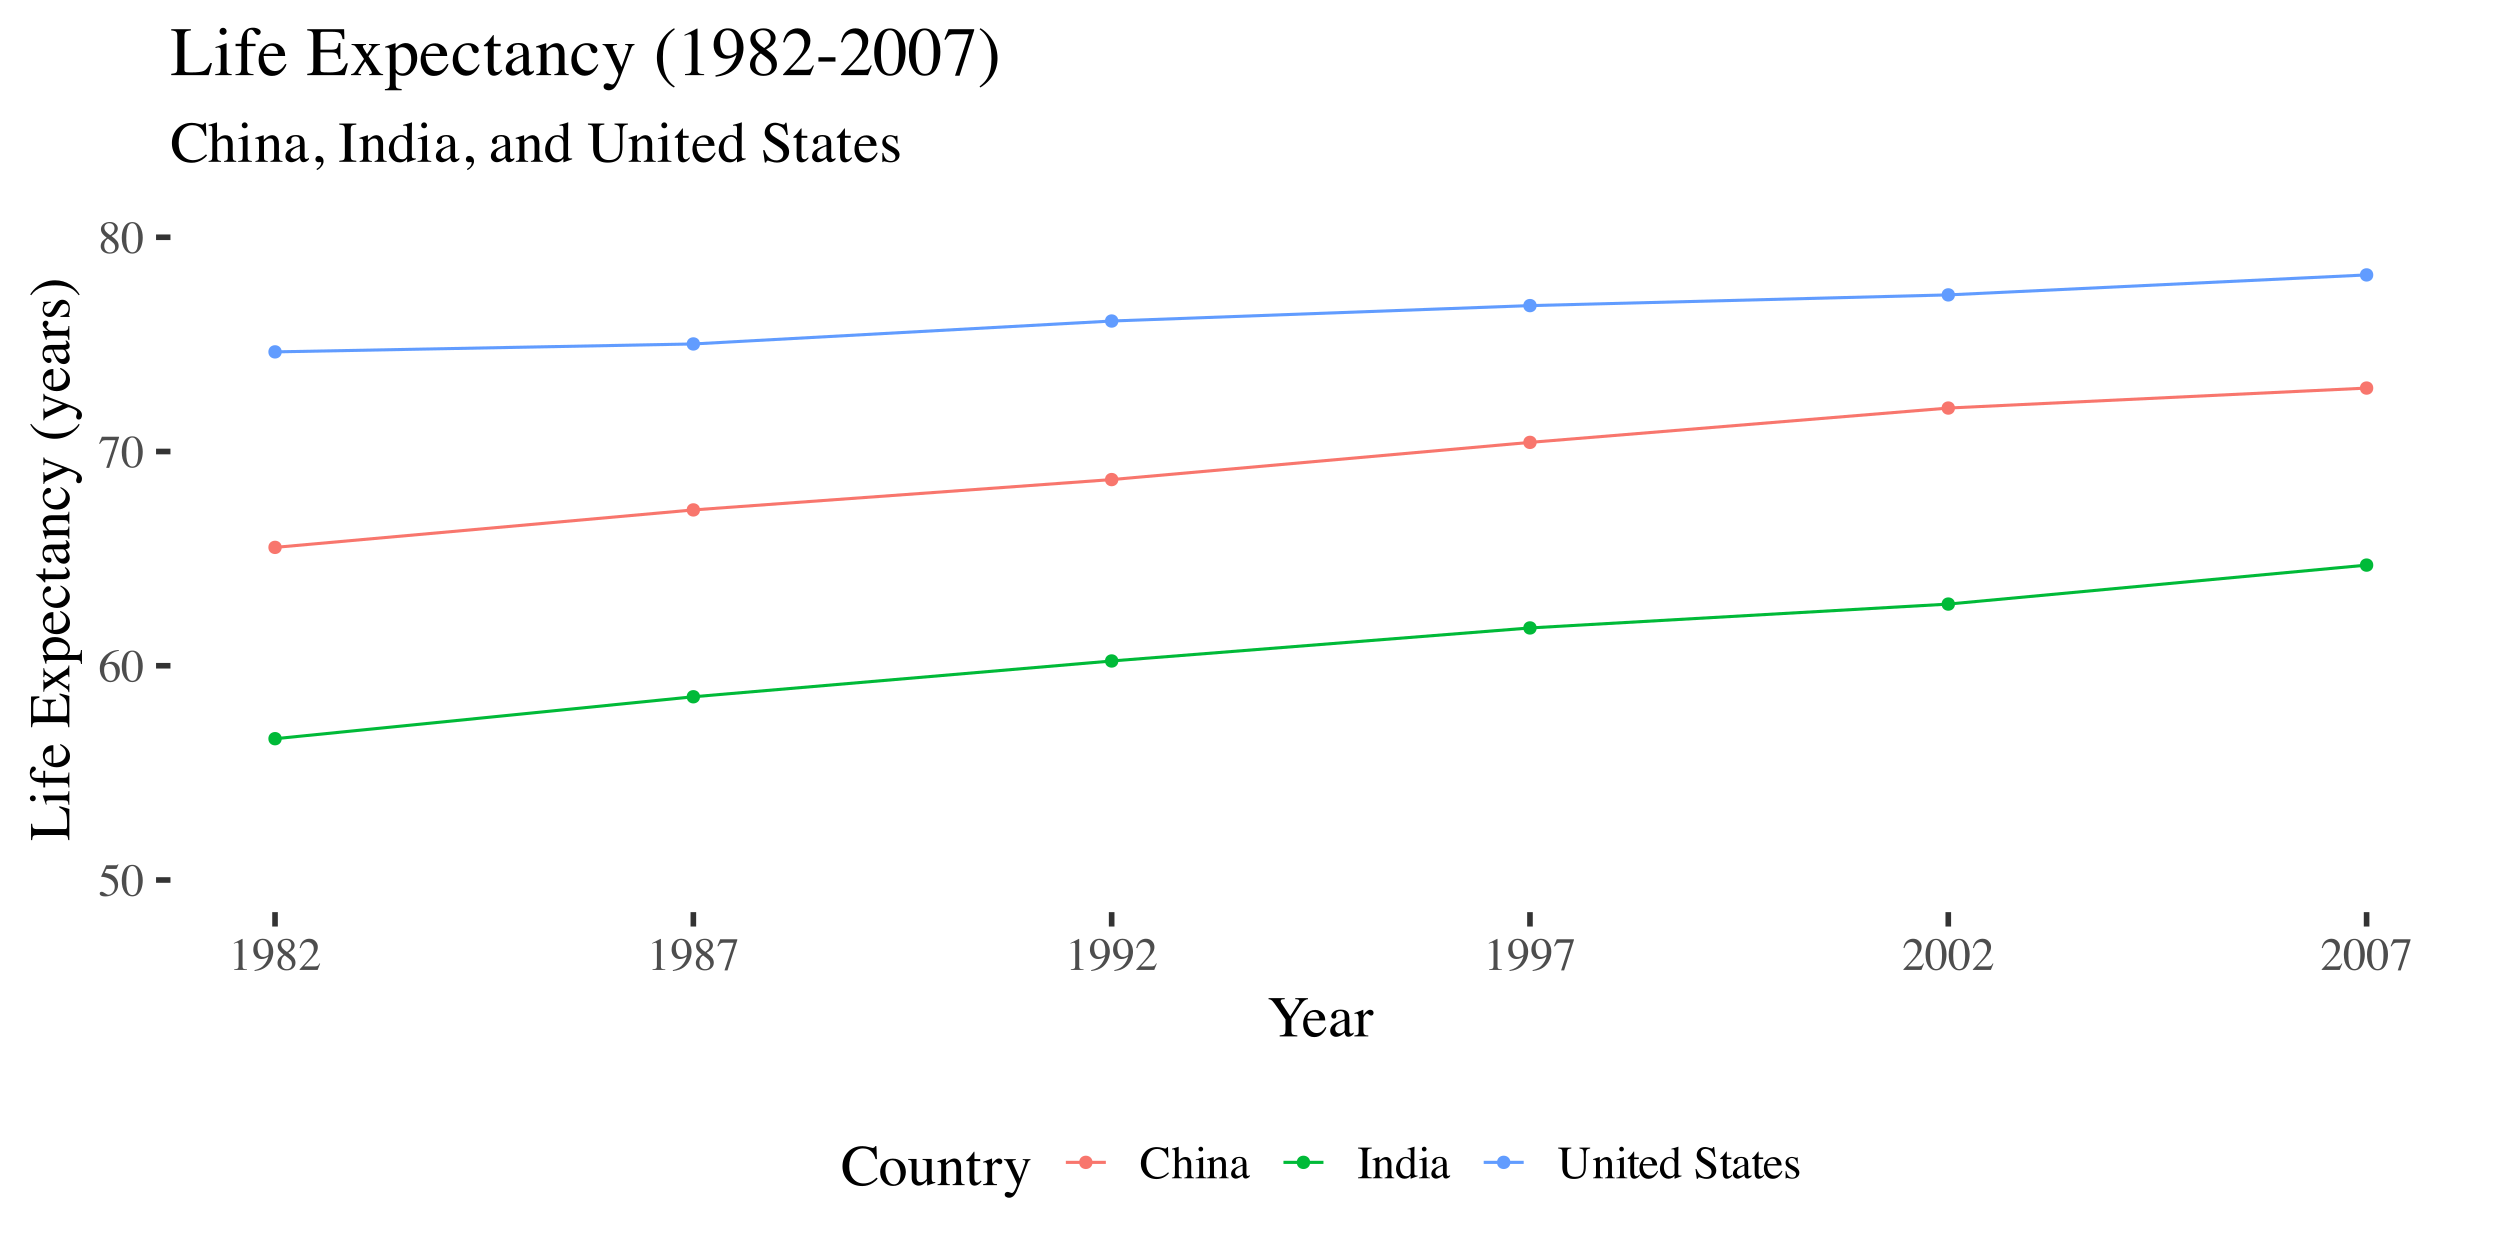 <?xml version="1.0" encoding="UTF-8"?>
<svg xmlns="http://www.w3.org/2000/svg" xmlns:xlink="http://www.w3.org/1999/xlink" width="864" height="432" viewBox="0 0 864 432">
<defs>
<g>
<g id="glyph-0-0">
<path d="M 0.266 0 L 0.266 -10.594 L 11.188 -10.594 L 11.188 0 Z M 9.75 -1.438 L 9.75 -9.156 L 1.703 -9.156 L 1.703 -1.438 Z M 9.75 -1.438 "/>
</g>
<g id="glyph-0-1">
<path d="M 1.203 -1.438 C 1.492 -1.438 1.879 -1.266 2.359 -0.922 C 2.848 -0.586 3.223 -0.422 3.484 -0.422 C 4.078 -0.422 4.598 -0.688 5.047 -1.219 C 5.492 -1.75 5.719 -2.398 5.719 -3.172 C 5.719 -4.516 5 -5.484 3.562 -6.078 C 2.77 -6.41 2.031 -6.578 1.344 -6.578 C 1.227 -6.578 1.156 -6.578 1.125 -6.578 C 1.094 -6.586 1.055 -6.617 1.016 -6.672 C 1.023 -6.711 1.035 -6.742 1.047 -6.766 C 1.055 -6.797 1.066 -6.828 1.078 -6.859 L 2.781 -10.594 L 6.125 -10.594 C 6.289 -10.594 6.422 -10.617 6.516 -10.672 C 6.609 -10.734 6.727 -10.844 6.875 -11 L 7 -10.891 L 6.391 -9.438 C 6.367 -9.395 6.312 -9.363 6.219 -9.344 C 6.125 -9.332 6.02 -9.328 5.906 -9.328 L 2.891 -9.328 L 2.219 -7.969 C 3.07 -7.82 3.695 -7.68 4.094 -7.547 C 4.75 -7.328 5.297 -7.004 5.734 -6.578 C 6.109 -6.211 6.391 -5.797 6.578 -5.328 C 6.773 -4.867 6.875 -4.383 6.875 -3.875 C 6.875 -2.719 6.461 -1.754 5.641 -0.984 C 4.816 -0.211 3.781 0.172 2.531 0.172 C 2.02 0.172 1.609 0.125 1.297 0.031 C 0.773 -0.133 0.516 -0.426 0.516 -0.844 C 0.516 -1 0.566 -1.133 0.672 -1.25 C 0.785 -1.375 0.961 -1.438 1.203 -1.438 Z M 1.203 -1.438 "/>
</g>
<g id="glyph-0-2">
<path d="M 3.828 -0.297 C 4.598 -0.297 5.125 -0.711 5.406 -1.547 C 5.695 -2.391 5.844 -3.602 5.844 -5.188 C 5.844 -6.457 5.754 -7.469 5.578 -8.219 C 5.254 -9.625 4.648 -10.328 3.766 -10.328 C 2.879 -10.328 2.273 -9.602 1.953 -8.156 C 1.773 -7.383 1.688 -6.367 1.688 -5.109 C 1.688 -3.93 1.773 -2.988 1.953 -2.281 C 2.285 -0.957 2.91 -0.297 3.828 -0.297 Z M 3.812 -10.75 C 5.008 -10.75 5.938 -10.125 6.594 -8.875 C 7.125 -7.852 7.391 -6.688 7.391 -5.375 C 7.391 -4.332 7.227 -3.352 6.906 -2.438 C 6.289 -0.707 5.234 0.156 3.734 0.156 C 2.711 0.156 1.867 -0.312 1.203 -1.25 C 0.492 -2.25 0.141 -3.602 0.141 -5.312 C 0.141 -6.656 0.379 -7.812 0.859 -8.781 C 1.492 -10.094 2.477 -10.75 3.812 -10.75 Z M 3.812 -10.75 "/>
</g>
<g id="glyph-0-3">
<path d="M 7.484 -3.562 C 7.484 -2.602 7.176 -1.738 6.562 -0.969 C 5.957 -0.207 5.164 0.172 4.188 0.172 C 3.27 0.172 2.43 -0.254 1.672 -1.109 C 0.922 -1.973 0.547 -3.117 0.547 -4.547 C 0.547 -6.391 1.273 -7.969 2.734 -9.281 C 4.035 -10.383 5.5 -10.938 7.125 -10.938 L 7.172 -10.688 C 6.516 -10.562 5.953 -10.395 5.484 -10.188 C 5.016 -9.988 4.594 -9.703 4.219 -9.328 C 3.844 -8.953 3.488 -8.473 3.156 -7.891 C 2.82 -7.316 2.594 -6.75 2.469 -6.188 C 2.789 -6.383 3.066 -6.531 3.297 -6.625 C 3.711 -6.789 4.133 -6.875 4.562 -6.875 C 5.383 -6.875 6.078 -6.586 6.641 -6.016 C 7.203 -5.441 7.484 -4.625 7.484 -3.562 Z M 6.062 -2.953 C 6.062 -3.648 5.953 -4.266 5.734 -4.797 C 5.367 -5.691 4.75 -6.141 3.875 -6.141 C 3.062 -6.141 2.523 -5.898 2.266 -5.422 C 2.109 -5.141 2.031 -4.672 2.031 -4.016 C 2.031 -3.172 2.207 -2.344 2.562 -1.531 C 2.926 -0.719 3.5 -0.312 4.281 -0.312 C 4.906 -0.312 5.359 -0.57 5.641 -1.094 C 5.922 -1.625 6.062 -2.242 6.062 -2.953 Z M 6.062 -2.953 "/>
</g>
<g id="glyph-0-4">
<path d="M 7.188 -10.594 L 7.188 -10.328 L 3.797 0.156 L 2.766 0.156 L 5.922 -9.406 L 2.516 -9.406 C 2.016 -9.406 1.648 -9.32 1.422 -9.156 C 1.203 -8.988 0.926 -8.641 0.594 -8.109 L 0.312 -8.234 C 0.656 -9.066 0.863 -9.582 0.938 -9.781 C 1.02 -9.977 1.129 -10.25 1.266 -10.594 Z M 7.188 -10.594 "/>
</g>
<g id="glyph-0-5">
<path d="M 4.031 -0.266 C 4.625 -0.266 5.07 -0.43 5.375 -0.766 C 5.688 -1.098 5.844 -1.516 5.844 -2.016 C 5.844 -2.586 5.68 -3.047 5.359 -3.391 C 5.035 -3.742 4.367 -4.281 3.359 -5 C 2.91 -4.719 2.582 -4.352 2.375 -3.906 C 2.176 -3.457 2.078 -3.023 2.078 -2.609 C 2.078 -1.891 2.258 -1.316 2.625 -0.891 C 2.988 -0.473 3.457 -0.266 4.031 -0.266 Z M 4.125 -6.234 C 4.613 -6.578 4.953 -6.867 5.141 -7.109 C 5.461 -7.504 5.625 -7.988 5.625 -8.562 C 5.625 -9.051 5.473 -9.469 5.172 -9.812 C 4.867 -10.164 4.406 -10.344 3.781 -10.344 C 3.301 -10.344 2.906 -10.191 2.594 -9.891 C 2.281 -9.586 2.125 -9.219 2.125 -8.781 C 2.125 -8.289 2.305 -7.836 2.672 -7.422 C 3.047 -7.004 3.531 -6.609 4.125 -6.234 Z M 2.922 -5.328 C 2.234 -5.879 1.766 -6.32 1.516 -6.656 C 1.129 -7.156 0.938 -7.707 0.938 -8.312 C 0.938 -9 1.223 -9.582 1.797 -10.062 C 2.367 -10.539 3.109 -10.781 4.016 -10.781 C 4.859 -10.781 5.523 -10.551 6.016 -10.094 C 6.516 -9.645 6.766 -9.117 6.766 -8.516 C 6.766 -7.91 6.508 -7.363 6 -6.875 C 5.707 -6.602 5.238 -6.285 4.594 -5.922 C 5.477 -5.266 6.109 -4.691 6.484 -4.203 C 6.867 -3.723 7.062 -3.148 7.062 -2.484 C 7.062 -1.734 6.781 -1.102 6.219 -0.594 C 5.656 -0.082 4.898 0.172 3.953 0.172 C 3.098 0.172 2.367 -0.062 1.766 -0.531 C 1.16 -1.008 0.859 -1.633 0.859 -2.406 C 0.859 -3.062 1.066 -3.645 1.484 -4.156 C 1.766 -4.477 2.242 -4.867 2.922 -5.328 Z M 2.922 -5.328 "/>
</g>
<g id="glyph-0-6">
<path d="M 4.734 -10.734 C 4.754 -10.711 4.766 -10.691 4.766 -10.672 C 4.773 -10.66 4.781 -10.633 4.781 -10.594 L 4.781 -1.188 C 4.781 -0.781 4.883 -0.52 5.094 -0.406 C 5.312 -0.301 5.711 -0.238 6.297 -0.219 L 6.297 0 L 1.891 0 L 1.891 -0.234 C 2.516 -0.266 2.922 -0.348 3.109 -0.484 C 3.305 -0.629 3.406 -0.938 3.406 -1.406 L 3.406 -8.641 C 3.406 -8.891 3.375 -9.078 3.312 -9.203 C 3.25 -9.336 3.113 -9.406 2.906 -9.406 C 2.77 -9.406 2.594 -9.367 2.375 -9.297 C 2.164 -9.223 1.969 -9.145 1.781 -9.062 L 1.781 -9.281 L 4.641 -10.734 Z M 4.734 -10.734 "/>
</g>
<g id="glyph-0-7">
<path d="M 4 -4.484 C 4.352 -4.484 4.719 -4.582 5.094 -4.781 C 5.469 -4.977 5.68 -5.145 5.734 -5.281 C 5.754 -5.332 5.77 -5.523 5.781 -5.859 C 5.801 -6.191 5.812 -6.461 5.812 -6.672 C 5.812 -7.754 5.629 -8.633 5.266 -9.312 C 4.898 -9.988 4.367 -10.328 3.672 -10.328 C 3.16 -10.328 2.742 -10.094 2.422 -9.625 C 2.109 -9.164 1.953 -8.477 1.953 -7.562 C 1.953 -6.801 2.098 -6.098 2.391 -5.453 C 2.691 -4.805 3.227 -4.484 4 -4.484 Z M 3.781 -10.781 C 4.926 -10.781 5.812 -10.32 6.438 -9.406 C 7.062 -8.488 7.375 -7.469 7.375 -6.344 C 7.375 -5.551 7.223 -4.742 6.922 -3.922 C 6.629 -3.109 6.195 -2.383 5.625 -1.75 C 4.969 -1.008 4.129 -0.457 3.109 -0.094 C 2.547 0.113 1.832 0.27 0.969 0.375 L 0.891 0.062 C 1.43 -0.062 1.879 -0.195 2.234 -0.344 C 2.879 -0.594 3.398 -0.906 3.797 -1.281 C 4.348 -1.801 4.785 -2.383 5.109 -3.031 C 5.441 -3.688 5.648 -4.234 5.734 -4.672 L 5.469 -4.469 C 5.082 -4.176 4.629 -3.973 4.109 -3.859 C 3.836 -3.797 3.586 -3.766 3.359 -3.766 C 2.473 -3.766 1.77 -4.078 1.25 -4.703 C 0.738 -5.336 0.484 -6.086 0.484 -6.953 C 0.484 -8.066 0.789 -8.984 1.406 -9.703 C 2.02 -10.422 2.812 -10.781 3.781 -10.781 Z M 3.781 -10.781 "/>
</g>
<g id="glyph-0-8">
<path d="M 0.484 -0.188 C 2.391 -2.164 3.68 -3.617 4.359 -4.547 C 5.047 -5.473 5.391 -6.375 5.391 -7.25 C 5.391 -8.02 5.18 -8.609 4.766 -9.016 C 4.348 -9.422 3.848 -9.625 3.266 -9.625 C 2.555 -9.625 1.977 -9.363 1.531 -8.844 C 1.289 -8.551 1.055 -8.109 0.828 -7.516 L 0.5 -7.594 C 0.758 -8.789 1.195 -9.617 1.812 -10.078 C 2.438 -10.547 3.109 -10.781 3.828 -10.781 C 4.703 -10.781 5.41 -10.504 5.953 -9.953 C 6.504 -9.398 6.781 -8.723 6.781 -7.922 C 6.781 -7.066 6.484 -6.242 5.891 -5.453 C 5.305 -4.66 4.031 -3.25 2.062 -1.219 L 5.641 -1.219 C 6.141 -1.219 6.488 -1.273 6.688 -1.391 C 6.895 -1.516 7.129 -1.812 7.391 -2.281 L 7.594 -2.188 L 6.719 0 L 0.484 0 Z M 0.484 -0.188 "/>
</g>
<g id="glyph-0-9">
<path d="M 5.922 -10.781 C 6.504 -10.781 7.098 -10.691 7.703 -10.516 C 8.316 -10.348 8.66 -10.266 8.734 -10.266 C 8.879 -10.266 9.02 -10.305 9.156 -10.391 C 9.289 -10.473 9.383 -10.602 9.438 -10.781 L 9.781 -10.781 L 9.922 -7.188 L 9.562 -7.188 C 9.344 -7.895 9.062 -8.469 8.719 -8.906 C 8.062 -9.727 7.18 -10.141 6.078 -10.141 C 4.953 -10.141 4.035 -9.695 3.328 -8.812 C 2.617 -7.926 2.266 -6.707 2.266 -5.156 C 2.266 -3.727 2.633 -2.586 3.375 -1.734 C 4.125 -0.891 5.07 -0.469 6.219 -0.469 C 7.051 -0.469 7.816 -0.664 8.516 -1.062 C 8.91 -1.281 9.348 -1.617 9.828 -2.078 L 10.125 -1.781 C 9.77 -1.332 9.332 -0.938 8.812 -0.594 C 7.914 -0.02 6.941 0.266 5.891 0.266 C 4.172 0.266 2.805 -0.285 1.797 -1.391 C 0.867 -2.398 0.406 -3.664 0.406 -5.188 C 0.406 -6.75 0.895 -8.055 1.875 -9.109 C 2.914 -10.223 4.266 -10.781 5.922 -10.781 Z M 5.875 -10.781 Z M 5.875 -10.781 "/>
</g>
<g id="glyph-0-10">
<path d="M 0.141 -0.219 C 0.566 -0.281 0.848 -0.383 0.984 -0.531 C 1.117 -0.688 1.188 -1.051 1.188 -1.625 L 1.188 -9.125 C 1.188 -9.414 1.145 -9.629 1.062 -9.766 C 0.988 -9.91 0.805 -9.984 0.516 -9.984 C 0.461 -9.984 0.406 -9.977 0.344 -9.969 C 0.289 -9.957 0.234 -9.945 0.172 -9.938 L 0.172 -10.219 C 0.398 -10.289 0.68 -10.375 1.016 -10.469 C 1.348 -10.562 1.582 -10.629 1.719 -10.672 L 2.469 -10.906 L 2.484 -10.859 L 2.484 -6.062 C 2.805 -6.438 3.098 -6.711 3.359 -6.891 C 3.816 -7.203 4.312 -7.359 4.844 -7.359 C 5.688 -7.359 6.258 -7.004 6.562 -6.297 C 6.727 -5.922 6.812 -5.426 6.812 -4.812 L 6.812 -1.625 C 6.812 -1.07 6.875 -0.711 7 -0.547 C 7.133 -0.379 7.398 -0.27 7.797 -0.219 L 7.797 0 L 4.406 0 L 4.406 -0.219 C 4.863 -0.281 5.156 -0.383 5.281 -0.531 C 5.414 -0.688 5.484 -1.051 5.484 -1.625 L 5.484 -4.797 C 5.484 -5.297 5.395 -5.703 5.219 -6.016 C 5.051 -6.328 4.734 -6.484 4.266 -6.484 C 3.859 -6.484 3.461 -6.336 3.078 -6.047 C 2.703 -5.754 2.516 -5.566 2.516 -5.484 L 2.516 -1.625 C 2.516 -1.039 2.582 -0.676 2.719 -0.531 C 2.852 -0.383 3.145 -0.281 3.594 -0.219 L 3.594 0 L 0.141 0 Z M 0.141 -0.219 "/>
</g>
<g id="glyph-0-11">
<path d="M 1.312 -10.094 C 1.312 -10.312 1.391 -10.5 1.547 -10.656 C 1.703 -10.82 1.895 -10.906 2.125 -10.906 C 2.352 -10.906 2.547 -10.828 2.703 -10.672 C 2.859 -10.516 2.938 -10.32 2.938 -10.094 C 2.938 -9.863 2.859 -9.672 2.703 -9.516 C 2.547 -9.359 2.352 -9.281 2.125 -9.281 C 1.895 -9.281 1.703 -9.359 1.547 -9.516 C 1.391 -9.672 1.312 -9.863 1.312 -10.094 Z M 0.312 -0.219 C 0.875 -0.27 1.227 -0.363 1.375 -0.5 C 1.52 -0.645 1.594 -1.02 1.594 -1.625 L 1.594 -5.359 C 1.594 -5.691 1.566 -5.926 1.516 -6.062 C 1.441 -6.27 1.281 -6.375 1.031 -6.375 C 0.969 -6.375 0.91 -6.367 0.859 -6.359 C 0.805 -6.348 0.648 -6.305 0.391 -6.234 L 0.391 -6.484 L 0.719 -6.594 C 1.633 -6.883 2.27 -7.109 2.625 -7.266 C 2.77 -7.328 2.863 -7.359 2.906 -7.359 C 2.914 -7.316 2.922 -7.273 2.922 -7.234 L 2.922 -1.625 C 2.922 -1.031 2.992 -0.656 3.141 -0.5 C 3.285 -0.352 3.609 -0.258 4.109 -0.219 L 4.109 0 L 0.312 0 Z M 0.312 -0.219 "/>
</g>
<g id="glyph-0-12">
<path d="M 0.297 -0.219 C 0.66 -0.27 0.914 -0.363 1.062 -0.5 C 1.219 -0.633 1.297 -0.941 1.297 -1.422 L 1.297 -5.391 C 1.297 -5.723 1.266 -5.957 1.203 -6.094 C 1.098 -6.289 0.895 -6.391 0.594 -6.391 C 0.539 -6.391 0.488 -6.383 0.438 -6.375 C 0.395 -6.375 0.336 -6.367 0.266 -6.359 L 0.266 -6.625 C 0.473 -6.688 0.977 -6.848 1.781 -7.109 L 2.516 -7.359 C 2.547 -7.359 2.566 -7.344 2.578 -7.312 C 2.586 -7.289 2.594 -7.254 2.594 -7.203 L 2.594 -6.062 C 3.07 -6.508 3.445 -6.816 3.719 -6.984 C 4.125 -7.234 4.547 -7.359 4.984 -7.359 C 5.336 -7.359 5.66 -7.258 5.953 -7.062 C 6.516 -6.664 6.797 -5.957 6.797 -4.938 L 6.797 -1.297 C 6.797 -0.922 6.867 -0.648 7.016 -0.484 C 7.172 -0.316 7.426 -0.227 7.781 -0.219 L 7.781 0 L 4.438 0 L 4.438 -0.219 C 4.82 -0.27 5.086 -0.375 5.234 -0.531 C 5.391 -0.695 5.469 -1.047 5.469 -1.578 L 5.469 -4.906 C 5.469 -5.352 5.383 -5.723 5.219 -6.016 C 5.051 -6.316 4.742 -6.469 4.297 -6.469 C 3.984 -6.469 3.672 -6.363 3.359 -6.156 C 3.18 -6.031 2.953 -5.832 2.672 -5.562 L 2.672 -1.188 C 2.672 -0.812 2.754 -0.555 2.922 -0.422 C 3.086 -0.297 3.348 -0.227 3.703 -0.219 L 3.703 0 L 0.297 0 Z M 4.016 -7.359 Z M 4.016 -7.359 "/>
</g>
<g id="glyph-0-13">
<path d="M 4.594 -4.328 C 3.988 -4.129 3.492 -3.91 3.109 -3.672 C 2.359 -3.211 1.984 -2.688 1.984 -2.094 C 1.984 -1.625 2.141 -1.273 2.453 -1.047 C 2.648 -0.898 2.875 -0.828 3.125 -0.828 C 3.469 -0.828 3.797 -0.922 4.109 -1.109 C 4.43 -1.305 4.594 -1.555 4.594 -1.859 Z M 0.594 -1.562 C 0.594 -2.312 0.969 -2.941 1.719 -3.453 C 2.195 -3.766 3.156 -4.188 4.594 -4.719 L 4.594 -5.391 C 4.594 -5.922 4.539 -6.289 4.438 -6.5 C 4.258 -6.844 3.891 -7.016 3.328 -7.016 C 3.066 -7.016 2.816 -6.945 2.578 -6.812 C 2.336 -6.676 2.219 -6.484 2.219 -6.234 C 2.219 -6.172 2.227 -6.066 2.25 -5.922 C 2.281 -5.773 2.297 -5.68 2.297 -5.641 C 2.297 -5.348 2.195 -5.145 2 -5.031 C 1.895 -4.957 1.766 -4.922 1.609 -4.922 C 1.379 -4.922 1.203 -5 1.078 -5.156 C 0.953 -5.312 0.891 -5.484 0.891 -5.672 C 0.891 -6.035 1.113 -6.414 1.562 -6.812 C 2.008 -7.207 2.672 -7.406 3.547 -7.406 C 4.555 -7.406 5.238 -7.078 5.594 -6.422 C 5.789 -6.066 5.891 -5.547 5.891 -4.859 L 5.891 -1.719 C 5.891 -1.414 5.91 -1.207 5.953 -1.094 C 6.016 -0.895 6.156 -0.797 6.375 -0.797 C 6.488 -0.797 6.582 -0.812 6.656 -0.844 C 6.738 -0.883 6.879 -0.973 7.078 -1.109 L 7.078 -0.703 C 6.91 -0.504 6.727 -0.336 6.531 -0.203 C 6.238 -0.004 5.941 0.094 5.641 0.094 C 5.285 0.094 5.031 -0.02 4.875 -0.25 C 4.719 -0.477 4.629 -0.754 4.609 -1.078 C 4.211 -0.734 3.875 -0.477 3.594 -0.312 C 3.125 -0.02 2.676 0.125 2.25 0.125 C 1.801 0.125 1.41 -0.031 1.078 -0.344 C 0.754 -0.664 0.594 -1.07 0.594 -1.562 Z M 3.562 -7.406 Z M 3.562 -7.406 "/>
</g>
<g id="glyph-0-14">
<path d="M 0.266 -0.297 C 0.91 -0.336 1.328 -0.43 1.516 -0.578 C 1.711 -0.734 1.812 -1.117 1.812 -1.734 L 1.812 -8.859 C 1.812 -9.441 1.711 -9.816 1.516 -9.984 C 1.328 -10.16 0.91 -10.266 0.266 -10.297 L 0.266 -10.594 L 5 -10.594 L 5 -10.297 C 4.344 -10.266 3.914 -10.16 3.719 -9.984 C 3.531 -9.816 3.438 -9.441 3.438 -8.859 L 3.438 -1.734 C 3.438 -1.117 3.531 -0.734 3.719 -0.578 C 3.914 -0.43 4.344 -0.336 5 -0.297 L 5 0 L 0.266 0 Z M 2.625 -10.594 Z M 2.625 -10.594 "/>
</g>
<g id="glyph-0-15">
<path d="M 3.797 -7.391 C 4.172 -7.391 4.52 -7.305 4.844 -7.141 C 5.051 -7.023 5.25 -6.875 5.438 -6.688 L 5.438 -9.172 C 5.438 -9.484 5.398 -9.695 5.328 -9.812 C 5.266 -9.938 5.098 -10 4.828 -10 C 4.766 -10 4.707 -9.992 4.656 -9.984 C 4.613 -9.984 4.516 -9.977 4.359 -9.969 L 4.359 -10.219 L 5 -10.391 C 5.227 -10.453 5.457 -10.516 5.688 -10.578 C 5.926 -10.648 6.133 -10.719 6.312 -10.781 C 6.395 -10.801 6.535 -10.848 6.734 -10.922 L 6.781 -10.906 L 6.766 -10.094 C 6.754 -9.789 6.742 -9.484 6.734 -9.172 C 6.734 -8.859 6.734 -8.547 6.734 -8.234 L 6.719 -1.859 C 6.719 -1.516 6.758 -1.273 6.844 -1.141 C 6.926 -1.004 7.148 -0.938 7.516 -0.938 C 7.566 -0.938 7.617 -0.938 7.672 -0.938 C 7.734 -0.945 7.797 -0.957 7.859 -0.969 L 7.859 -0.703 C 7.828 -0.691 7.445 -0.562 6.719 -0.312 L 5.5 0.156 L 5.438 0.078 L 5.438 -0.891 C 5.145 -0.566 4.895 -0.336 4.688 -0.203 C 4.301 0.035 3.859 0.156 3.359 0.156 C 2.473 0.156 1.754 -0.188 1.203 -0.875 C 0.66 -1.562 0.391 -2.359 0.391 -3.266 C 0.391 -4.391 0.719 -5.359 1.375 -6.172 C 2.031 -6.984 2.836 -7.391 3.797 -7.391 Z M 4.078 -0.703 C 4.484 -0.703 4.812 -0.82 5.062 -1.062 C 5.312 -1.301 5.438 -1.523 5.438 -1.734 L 5.438 -5.094 C 5.438 -5.77 5.254 -6.242 4.891 -6.516 C 4.535 -6.797 4.188 -6.938 3.844 -6.938 C 3.188 -6.938 2.676 -6.645 2.312 -6.062 C 1.945 -5.488 1.766 -4.773 1.766 -3.922 C 1.766 -3.086 1.957 -2.344 2.344 -1.688 C 2.727 -1.031 3.305 -0.703 4.078 -0.703 Z M 4.078 -0.703 "/>
</g>
<g id="glyph-0-16">
<path d="M 4.766 -10.594 L 4.766 -10.297 C 4.148 -10.254 3.75 -10.148 3.562 -9.984 C 3.383 -9.816 3.297 -9.441 3.297 -8.859 L 3.297 -3.734 C 3.297 -2.898 3.41 -2.25 3.641 -1.781 C 4.066 -0.926 4.875 -0.5 6.062 -0.5 C 7.375 -0.5 8.254 -0.938 8.703 -1.812 C 8.953 -2.301 9.078 -3.055 9.078 -4.078 L 9.078 -8.234 C 9.078 -9.109 8.973 -9.656 8.766 -9.875 C 8.555 -10.094 8.16 -10.234 7.578 -10.297 L 7.578 -10.594 L 11.281 -10.594 L 11.281 -10.297 C 10.656 -10.223 10.25 -10.07 10.062 -9.844 C 9.875 -9.613 9.781 -9.078 9.781 -8.234 L 9.781 -4.078 C 9.781 -2.973 9.609 -2.109 9.266 -1.484 C 8.641 -0.336 7.453 0.234 5.703 0.234 C 3.973 0.234 2.797 -0.332 2.172 -1.469 C 1.836 -2.07 1.672 -2.867 1.672 -3.859 L 1.672 -8.859 C 1.672 -9.441 1.578 -9.812 1.391 -9.969 C 1.211 -10.133 0.82 -10.242 0.219 -10.297 L 0.219 -10.594 Z M 5.797 -10.594 Z M 5.797 -10.594 "/>
</g>
<g id="glyph-0-17">
<path d="M 4.078 -7.203 L 4.078 -6.641 L 2.484 -6.641 L 2.469 -2.141 C 2.469 -1.742 2.5 -1.445 2.562 -1.25 C 2.688 -0.883 2.93 -0.703 3.297 -0.703 C 3.484 -0.703 3.645 -0.742 3.781 -0.828 C 3.926 -0.922 4.086 -1.066 4.266 -1.266 L 4.469 -1.094 L 4.297 -0.859 C 4.023 -0.492 3.738 -0.234 3.438 -0.078 C 3.133 0.078 2.844 0.156 2.562 0.156 C 1.945 0.156 1.531 -0.117 1.312 -0.672 C 1.188 -0.973 1.125 -1.383 1.125 -1.906 L 1.125 -6.641 L 0.281 -6.641 C 0.25 -6.66 0.227 -6.676 0.219 -6.688 C 0.207 -6.707 0.203 -6.727 0.203 -6.75 C 0.203 -6.801 0.211 -6.844 0.234 -6.875 C 0.254 -6.906 0.328 -6.973 0.453 -7.078 C 0.816 -7.367 1.078 -7.609 1.234 -7.797 C 1.391 -7.984 1.766 -8.473 2.359 -9.266 C 2.422 -9.266 2.457 -9.258 2.469 -9.25 C 2.488 -9.238 2.5 -9.195 2.5 -9.125 L 2.5 -7.203 Z M 4.078 -7.203 "/>
</g>
<g id="glyph-0-18">
<path d="M 3.672 -7.328 C 4.398 -7.328 5.039 -7.07 5.594 -6.562 C 6.145 -6.062 6.422 -5.344 6.422 -4.406 L 1.469 -4.406 C 1.52 -3.195 1.789 -2.316 2.281 -1.766 C 2.781 -1.211 3.367 -0.938 4.047 -0.938 C 4.586 -0.938 5.047 -1.078 5.422 -1.359 C 5.797 -1.648 6.145 -2.062 6.469 -2.594 L 6.734 -2.5 C 6.523 -1.832 6.125 -1.219 5.531 -0.656 C 4.945 -0.094 4.234 0.188 3.391 0.188 C 2.41 0.188 1.648 -0.18 1.109 -0.922 C 0.578 -1.66 0.312 -2.516 0.312 -3.484 C 0.312 -4.523 0.617 -5.426 1.234 -6.188 C 1.859 -6.945 2.672 -7.328 3.672 -7.328 Z M 3.219 -6.766 C 2.625 -6.766 2.172 -6.5 1.859 -5.969 C 1.691 -5.688 1.57 -5.332 1.5 -4.906 L 4.797 -4.906 C 4.734 -5.426 4.633 -5.816 4.5 -6.078 C 4.238 -6.535 3.812 -6.766 3.219 -6.766 Z M 3.562 -7.328 Z M 3.562 -7.328 "/>
</g>
<g id="glyph-0-19">
</g>
<g id="glyph-0-20">
<path d="M 1.031 -3.219 C 1.301 -2.5 1.617 -1.926 1.984 -1.5 C 2.617 -0.758 3.41 -0.391 4.359 -0.391 C 4.867 -0.391 5.305 -0.551 5.672 -0.875 C 6.047 -1.195 6.234 -1.645 6.234 -2.219 C 6.234 -2.738 6.047 -3.191 5.672 -3.578 C 5.43 -3.828 4.914 -4.195 4.125 -4.688 L 2.766 -5.531 C 2.348 -5.789 2.02 -6.055 1.781 -6.328 C 1.32 -6.828 1.094 -7.383 1.094 -8 C 1.094 -8.801 1.359 -9.469 1.891 -10 C 2.43 -10.539 3.145 -10.812 4.031 -10.812 C 4.395 -10.812 4.832 -10.723 5.344 -10.547 C 5.863 -10.367 6.16 -10.281 6.234 -10.281 C 6.43 -10.281 6.566 -10.328 6.641 -10.422 C 6.711 -10.516 6.77 -10.645 6.812 -10.812 L 7.141 -10.812 L 7.5 -7.406 L 7.109 -7.406 C 6.848 -8.438 6.43 -9.156 5.859 -9.562 C 5.285 -9.969 4.719 -10.172 4.156 -10.172 C 3.719 -10.172 3.332 -10.039 3 -9.781 C 2.676 -9.52 2.516 -9.16 2.516 -8.703 C 2.516 -8.297 2.641 -7.945 2.891 -7.656 C 3.141 -7.352 3.531 -7.039 4.062 -6.719 L 5.469 -5.859 C 6.344 -5.316 6.961 -4.816 7.328 -4.359 C 7.68 -3.898 7.859 -3.359 7.859 -2.734 C 7.859 -1.898 7.539 -1.195 6.906 -0.625 C 6.27 -0.062 5.461 0.219 4.484 0.219 C 3.984 0.219 3.461 0.125 2.922 -0.062 C 2.391 -0.258 2.082 -0.359 2 -0.359 C 1.812 -0.359 1.688 -0.301 1.625 -0.188 C 1.562 -0.07 1.52 0.051 1.5 0.188 L 1.141 0.188 L 0.672 -3.219 Z M 4.453 -10.812 Z M 4.453 -10.812 "/>
</g>
<g id="glyph-0-21">
<path d="M 0.828 -2.469 L 1.094 -2.469 C 1.207 -1.875 1.367 -1.414 1.578 -1.094 C 1.941 -0.508 2.473 -0.219 3.172 -0.219 C 3.566 -0.219 3.875 -0.328 4.094 -0.547 C 4.32 -0.766 4.438 -1.047 4.438 -1.391 C 4.438 -1.609 4.367 -1.816 4.234 -2.016 C 4.109 -2.223 3.883 -2.422 3.562 -2.609 L 2.688 -3.109 C 2.039 -3.453 1.566 -3.797 1.266 -4.141 C 0.961 -4.492 0.812 -4.91 0.812 -5.391 C 0.812 -5.973 1.02 -6.453 1.438 -6.828 C 1.852 -7.203 2.379 -7.391 3.016 -7.391 C 3.285 -7.391 3.586 -7.336 3.922 -7.234 C 4.254 -7.129 4.441 -7.078 4.484 -7.078 C 4.578 -7.078 4.645 -7.086 4.688 -7.109 C 4.727 -7.141 4.766 -7.18 4.797 -7.234 L 4.984 -7.234 L 5.031 -5.062 L 4.797 -5.062 C 4.691 -5.562 4.551 -5.953 4.375 -6.234 C 4.051 -6.754 3.582 -7.016 2.969 -7.016 C 2.602 -7.016 2.316 -6.898 2.109 -6.672 C 1.898 -6.453 1.797 -6.191 1.797 -5.891 C 1.797 -5.41 2.156 -4.984 2.875 -4.609 L 3.906 -4.062 C 5.02 -3.457 5.578 -2.754 5.578 -1.953 C 5.578 -1.336 5.344 -0.832 4.875 -0.438 C 4.414 -0.039 3.816 0.156 3.078 0.156 C 2.766 0.156 2.41 0.102 2.016 0 C 1.617 -0.113 1.383 -0.172 1.312 -0.172 C 1.25 -0.172 1.191 -0.145 1.141 -0.094 C 1.098 -0.051 1.062 0 1.031 0.062 L 0.828 0.062 Z M 3.125 -7.391 Z M 3.125 -7.391 "/>
</g>
<g id="glyph-1-0">
<path d="M 0.328 0 L 0.328 -13.234 L 13.969 -13.234 L 13.969 0 Z M 12.172 -1.797 L 12.172 -11.438 L 2.125 -11.438 L 2.125 -1.797 Z M 12.172 -1.797 "/>
</g>
<g id="glyph-1-1">
<path d="M 6.031 -13.234 L 6.031 -12.859 C 5.562 -12.867 5.207 -12.832 4.969 -12.75 C 4.738 -12.664 4.625 -12.484 4.625 -12.203 C 4.625 -12.117 4.645 -12.016 4.688 -11.891 C 4.727 -11.766 4.816 -11.598 4.953 -11.391 L 7.906 -6.938 L 10.781 -11.453 C 10.895 -11.641 10.969 -11.797 11 -11.922 C 11.039 -12.047 11.062 -12.141 11.062 -12.203 C 11.062 -12.484 10.91 -12.672 10.609 -12.766 C 10.422 -12.828 10.109 -12.859 9.672 -12.859 L 9.672 -13.234 L 14.047 -13.234 L 14.047 -12.859 C 13.641 -12.836 13.273 -12.719 12.953 -12.5 C 12.461 -12.156 11.91 -11.516 11.297 -10.578 L 8.328 -6.062 L 8.328 -2.172 C 8.328 -1.391 8.453 -0.906 8.703 -0.719 C 8.953 -0.531 9.516 -0.41 10.391 -0.359 L 10.391 0 L 4.281 0 L 4.281 -0.359 C 5.188 -0.41 5.75 -0.547 5.969 -0.766 C 6.188 -0.984 6.297 -1.531 6.297 -2.406 L 6.297 -5.875 L 3.672 -9.719 C 2.766 -11.039 2.129 -11.891 1.766 -12.266 C 1.398 -12.641 0.957 -12.836 0.438 -12.859 L 0.438 -13.234 Z M 7.234 -13.234 Z M 7.234 -13.234 "/>
</g>
<g id="glyph-1-2">
<path d="M 4.578 -9.156 C 5.492 -9.156 6.297 -8.836 6.984 -8.203 C 7.68 -7.566 8.031 -6.672 8.031 -5.516 L 1.828 -5.516 C 1.891 -4.004 2.227 -2.898 2.844 -2.203 C 3.469 -1.516 4.203 -1.172 5.047 -1.172 C 5.734 -1.172 6.312 -1.348 6.781 -1.703 C 7.25 -2.066 7.68 -2.578 8.078 -3.234 L 8.422 -3.109 C 8.148 -2.285 7.648 -1.52 6.922 -0.812 C 6.191 -0.113 5.297 0.234 4.234 0.234 C 3.004 0.234 2.055 -0.227 1.391 -1.156 C 0.723 -2.082 0.391 -3.145 0.391 -4.344 C 0.391 -5.656 0.773 -6.785 1.547 -7.734 C 2.328 -8.68 3.336 -9.156 4.578 -9.156 Z M 4.016 -8.453 C 3.273 -8.453 2.707 -8.125 2.312 -7.469 C 2.102 -7.113 1.953 -6.672 1.859 -6.141 L 5.984 -6.141 C 5.91 -6.785 5.785 -7.27 5.609 -7.594 C 5.297 -8.164 4.766 -8.453 4.016 -8.453 Z M 4.453 -9.156 Z M 4.453 -9.156 "/>
</g>
<g id="glyph-1-3">
<path d="M 5.734 -5.406 C 4.984 -5.164 4.363 -4.895 3.875 -4.594 C 2.938 -4.008 2.469 -3.352 2.469 -2.625 C 2.469 -2.031 2.664 -1.594 3.062 -1.312 C 3.312 -1.125 3.594 -1.031 3.906 -1.031 C 4.332 -1.031 4.742 -1.148 5.141 -1.391 C 5.535 -1.641 5.734 -1.945 5.734 -2.312 Z M 0.734 -1.938 C 0.734 -2.883 1.207 -3.676 2.156 -4.312 C 2.75 -4.695 3.941 -5.227 5.734 -5.906 L 5.734 -6.734 C 5.734 -7.391 5.664 -7.848 5.531 -8.109 C 5.312 -8.547 4.852 -8.766 4.156 -8.766 C 3.82 -8.766 3.508 -8.68 3.219 -8.516 C 2.914 -8.336 2.766 -8.098 2.766 -7.797 C 2.766 -7.711 2.781 -7.578 2.812 -7.391 C 2.844 -7.211 2.859 -7.098 2.859 -7.047 C 2.859 -6.68 2.738 -6.426 2.5 -6.281 C 2.363 -6.195 2.203 -6.156 2.016 -6.156 C 1.723 -6.156 1.5 -6.25 1.344 -6.438 C 1.188 -6.633 1.109 -6.848 1.109 -7.078 C 1.109 -7.535 1.391 -8.016 1.953 -8.516 C 2.516 -9.016 3.336 -9.266 4.422 -9.266 C 5.68 -9.266 6.539 -8.852 7 -8.031 C 7.238 -7.582 7.359 -6.926 7.359 -6.062 L 7.359 -2.156 C 7.359 -1.77 7.383 -1.508 7.438 -1.375 C 7.52 -1.113 7.691 -0.984 7.953 -0.984 C 8.109 -0.984 8.234 -1.004 8.328 -1.047 C 8.43 -1.098 8.602 -1.211 8.844 -1.391 L 8.844 -0.875 C 8.633 -0.625 8.41 -0.414 8.172 -0.25 C 7.805 0 7.43 0.125 7.047 0.125 C 6.609 0.125 6.289 -0.02 6.094 -0.312 C 5.895 -0.602 5.785 -0.945 5.766 -1.344 C 5.266 -0.906 4.844 -0.582 4.5 -0.375 C 3.906 -0.031 3.336 0.141 2.797 0.141 C 2.242 0.141 1.758 -0.051 1.344 -0.438 C 0.938 -0.832 0.734 -1.332 0.734 -1.938 Z M 4.453 -9.266 Z M 4.453 -9.266 "/>
</g>
<g id="glyph-1-4">
<path d="M 0.094 -0.328 C 0.688 -0.379 1.082 -0.484 1.281 -0.641 C 1.477 -0.797 1.578 -1.133 1.578 -1.656 L 1.578 -6.062 C 1.578 -6.707 1.516 -7.164 1.391 -7.438 C 1.273 -7.719 1.055 -7.859 0.734 -7.859 C 0.672 -7.859 0.582 -7.848 0.469 -7.828 C 0.363 -7.816 0.254 -7.801 0.141 -7.781 L 0.141 -8.094 C 0.504 -8.227 0.879 -8.363 1.266 -8.5 C 1.66 -8.633 1.938 -8.734 2.094 -8.797 C 2.414 -8.91 2.75 -9.047 3.094 -9.203 C 3.145 -9.203 3.172 -9.188 3.172 -9.156 C 3.18 -9.125 3.188 -9.055 3.188 -8.953 L 3.188 -7.359 C 3.602 -7.93 4.004 -8.379 4.391 -8.703 C 4.785 -9.035 5.191 -9.203 5.609 -9.203 C 5.941 -9.203 6.211 -9.102 6.422 -8.906 C 6.629 -8.707 6.734 -8.457 6.734 -8.156 C 6.734 -7.883 6.648 -7.656 6.484 -7.469 C 6.328 -7.289 6.129 -7.203 5.891 -7.203 C 5.641 -7.203 5.391 -7.316 5.141 -7.547 C 4.891 -7.773 4.691 -7.891 4.547 -7.891 C 4.316 -7.891 4.035 -7.703 3.703 -7.328 C 3.379 -6.961 3.219 -6.586 3.219 -6.203 L 3.219 -1.797 C 3.219 -1.234 3.348 -0.844 3.609 -0.625 C 3.867 -0.406 4.301 -0.305 4.906 -0.328 L 4.906 0 L 0.094 0 Z M 0.094 -0.328 "/>
</g>
<g id="glyph-1-5">
<path d="M 7.406 -13.469 C 8.125 -13.469 8.863 -13.359 9.625 -13.141 C 10.383 -12.93 10.812 -12.828 10.906 -12.828 C 11.094 -12.828 11.27 -12.879 11.438 -12.984 C 11.613 -13.086 11.734 -13.25 11.797 -13.469 L 12.219 -13.469 L 12.406 -8.969 L 11.938 -8.969 C 11.676 -9.863 11.332 -10.586 10.906 -11.141 C 10.082 -12.16 8.977 -12.672 7.594 -12.672 C 6.188 -12.672 5.039 -12.117 4.156 -11.016 C 3.27 -9.91 2.828 -8.391 2.828 -6.453 C 2.828 -4.66 3.289 -3.234 4.219 -2.172 C 5.156 -1.109 6.344 -0.578 7.781 -0.578 C 8.812 -0.578 9.766 -0.82 10.641 -1.312 C 11.141 -1.594 11.688 -2.02 12.281 -2.594 L 12.656 -2.219 C 12.219 -1.656 11.664 -1.164 11 -0.75 C 9.883 -0.031 8.672 0.328 7.359 0.328 C 5.211 0.328 3.508 -0.359 2.25 -1.734 C 1.082 -3.004 0.5 -4.586 0.5 -6.484 C 0.5 -8.43 1.113 -10.066 2.344 -11.391 C 3.633 -12.773 5.32 -13.469 7.406 -13.469 Z M 7.328 -13.469 Z M 7.328 -13.469 "/>
</g>
<g id="glyph-1-6">
<path d="M 0.516 -4.531 C 0.516 -5.82 0.926 -6.914 1.75 -7.812 C 2.57 -8.707 3.629 -9.156 4.922 -9.156 C 6.211 -9.156 7.281 -8.734 8.125 -7.891 C 8.969 -7.047 9.391 -5.922 9.391 -4.516 C 9.391 -3.211 8.977 -2.082 8.156 -1.125 C 7.344 -0.176 6.285 0.297 4.984 0.297 C 3.734 0.297 2.676 -0.16 1.812 -1.078 C 0.945 -1.992 0.516 -3.145 0.516 -4.531 Z M 4.656 -8.578 C 4.133 -8.578 3.688 -8.406 3.312 -8.062 C 2.656 -7.469 2.328 -6.445 2.328 -5 C 2.328 -3.844 2.586 -2.758 3.109 -1.75 C 3.641 -0.75 4.367 -0.25 5.297 -0.25 C 6.023 -0.25 6.586 -0.582 6.984 -1.25 C 7.379 -1.926 7.578 -2.805 7.578 -3.891 C 7.578 -5.023 7.328 -6.086 6.828 -7.078 C 6.328 -8.078 5.602 -8.578 4.656 -8.578 Z M 5.016 -9.156 Z M 5.016 -9.156 "/>
</g>
<g id="glyph-1-7">
<path d="M 3.094 -9.047 L 3.094 -2.797 C 3.094 -2.348 3.156 -1.992 3.281 -1.734 C 3.52 -1.234 3.961 -0.984 4.609 -0.984 C 5.055 -0.984 5.488 -1.129 5.906 -1.422 C 6.145 -1.586 6.391 -1.812 6.641 -2.094 L 6.641 -7.453 C 6.641 -7.953 6.539 -8.281 6.344 -8.438 C 6.156 -8.594 5.766 -8.688 5.172 -8.719 L 5.172 -9.047 L 8.328 -9.047 L 8.328 -2.172 C 8.328 -1.723 8.406 -1.414 8.562 -1.25 C 8.727 -1.082 9.066 -1.008 9.578 -1.031 L 9.578 -0.766 C 9.223 -0.66 8.957 -0.582 8.781 -0.531 C 8.613 -0.488 8.332 -0.406 7.938 -0.281 C 7.77 -0.219 7.398 -0.078 6.828 0.141 C 6.797 0.141 6.773 0.125 6.766 0.094 C 6.766 0.07 6.766 0.039 6.766 0 L 6.766 -1.578 C 6.316 -1.047 5.91 -0.656 5.547 -0.406 C 4.992 -0.008 4.41 0.188 3.797 0.188 C 3.223 0.188 2.688 -0.016 2.188 -0.422 C 1.676 -0.816 1.422 -1.484 1.422 -2.422 L 1.422 -7.484 C 1.422 -8.004 1.312 -8.352 1.094 -8.531 C 0.945 -8.645 0.641 -8.723 0.172 -8.766 L 0.172 -9.047 Z M 5.016 -9.156 Z M 5.016 -9.156 "/>
</g>
<g id="glyph-1-8">
<path d="M 0.359 -0.281 C 0.828 -0.332 1.148 -0.441 1.328 -0.609 C 1.516 -0.785 1.609 -1.176 1.609 -1.781 L 1.609 -6.734 C 1.609 -7.148 1.57 -7.441 1.5 -7.609 C 1.375 -7.859 1.117 -7.984 0.734 -7.984 C 0.672 -7.984 0.609 -7.977 0.547 -7.969 C 0.484 -7.957 0.41 -7.945 0.328 -7.938 L 0.328 -8.281 C 0.586 -8.363 1.219 -8.566 2.219 -8.891 L 3.141 -9.188 C 3.18 -9.188 3.207 -9.172 3.219 -9.141 C 3.227 -9.109 3.234 -9.062 3.234 -9 L 3.234 -7.562 C 3.828 -8.125 4.297 -8.508 4.641 -8.719 C 5.148 -9.039 5.676 -9.203 6.219 -9.203 C 6.664 -9.203 7.07 -9.07 7.438 -8.812 C 8.133 -8.32 8.484 -7.441 8.484 -6.172 L 8.484 -1.609 C 8.484 -1.141 8.578 -0.801 8.766 -0.594 C 8.953 -0.383 9.27 -0.281 9.719 -0.281 L 9.719 0 L 5.547 0 L 5.547 -0.281 C 6.023 -0.344 6.359 -0.473 6.547 -0.672 C 6.734 -0.867 6.828 -1.301 6.828 -1.969 L 6.828 -6.141 C 6.828 -6.691 6.723 -7.148 6.516 -7.516 C 6.305 -7.891 5.922 -8.078 5.359 -8.078 C 4.973 -8.078 4.582 -7.945 4.188 -7.688 C 3.969 -7.539 3.68 -7.289 3.328 -6.938 L 3.328 -1.469 C 3.328 -1 3.43 -0.688 3.641 -0.531 C 3.848 -0.375 4.176 -0.289 4.625 -0.281 L 4.625 0 L 0.359 0 Z M 5.016 -9.203 Z M 5.016 -9.203 "/>
</g>
<g id="glyph-1-9">
<path d="M 5.094 -9 L 5.094 -8.297 L 3.094 -8.297 L 3.078 -2.672 C 3.078 -2.18 3.117 -1.805 3.203 -1.547 C 3.359 -1.098 3.664 -0.875 4.125 -0.875 C 4.352 -0.875 4.551 -0.93 4.719 -1.047 C 4.895 -1.16 5.098 -1.336 5.328 -1.578 L 5.578 -1.359 L 5.359 -1.062 C 5.023 -0.602 4.664 -0.281 4.281 -0.094 C 3.906 0.094 3.539 0.188 3.188 0.188 C 2.426 0.188 1.906 -0.156 1.625 -0.844 C 1.477 -1.207 1.406 -1.723 1.406 -2.391 L 1.406 -8.297 L 0.344 -8.297 C 0.312 -8.316 0.285 -8.336 0.266 -8.359 C 0.254 -8.379 0.25 -8.406 0.25 -8.438 C 0.25 -8.5 0.258 -8.547 0.281 -8.578 C 0.312 -8.617 0.406 -8.707 0.562 -8.844 C 1.008 -9.207 1.332 -9.504 1.531 -9.734 C 1.738 -9.973 2.207 -10.586 2.938 -11.578 C 3.02 -11.578 3.066 -11.566 3.078 -11.547 C 3.098 -11.535 3.109 -11.488 3.109 -11.406 L 3.109 -9 Z M 5.094 -9 "/>
</g>
<g id="glyph-1-10">
<path d="M 0.281 -8.969 L 4.391 -8.969 L 4.391 -8.672 C 4.066 -8.66 3.828 -8.629 3.672 -8.578 C 3.367 -8.492 3.219 -8.332 3.219 -8.094 C 3.219 -8 3.234 -7.906 3.266 -7.812 C 3.305 -7.719 3.367 -7.578 3.453 -7.391 L 5.734 -2.312 L 7.562 -7.422 C 7.582 -7.473 7.613 -7.586 7.656 -7.766 C 7.695 -7.953 7.719 -8.078 7.719 -8.141 C 7.719 -8.316 7.66 -8.441 7.547 -8.516 C 7.43 -8.598 7.281 -8.645 7.094 -8.656 L 6.797 -8.672 L 6.797 -8.969 L 9.484 -8.969 L 9.484 -8.672 C 9.211 -8.641 9.008 -8.547 8.875 -8.391 C 8.75 -8.242 8.633 -8.039 8.531 -7.781 L 5.453 0.375 C 4.922 1.781 4.41 2.797 3.922 3.422 C 3.43 4.055 2.816 4.375 2.078 4.375 C 1.711 4.375 1.367 4.281 1.047 4.094 C 0.723 3.914 0.562 3.629 0.562 3.234 C 0.562 2.973 0.656 2.758 0.844 2.594 C 1.039 2.426 1.285 2.344 1.578 2.344 C 1.754 2.344 2.008 2.406 2.344 2.531 C 2.676 2.656 2.914 2.719 3.062 2.719 C 3.426 2.719 3.805 2.289 4.203 1.438 C 4.609 0.594 4.812 0.031 4.812 -0.25 C 4.812 -0.312 4.801 -0.383 4.781 -0.469 C 4.758 -0.551 4.738 -0.625 4.719 -0.688 L 1.594 -7.453 C 1.375 -7.93 1.18 -8.25 1.016 -8.406 C 0.848 -8.562 0.602 -8.66 0.281 -8.703 Z M 4.922 -9.156 Z M 4.922 -9.156 "/>
</g>
<g id="glyph-1-11">
<path d="M 0.172 -0.281 C 0.711 -0.344 1.062 -0.469 1.219 -0.656 C 1.383 -0.852 1.469 -1.312 1.469 -2.031 L 1.469 -11.406 C 1.469 -11.77 1.422 -12.035 1.328 -12.203 C 1.234 -12.379 1.004 -12.469 0.641 -12.469 C 0.566 -12.469 0.492 -12.461 0.422 -12.453 C 0.359 -12.441 0.285 -12.43 0.203 -12.422 L 0.203 -12.781 C 0.492 -12.863 0.848 -12.961 1.266 -13.078 C 1.68 -13.203 1.973 -13.289 2.141 -13.344 L 3.078 -13.641 L 3.094 -13.562 L 3.094 -7.562 C 3.508 -8.031 3.875 -8.379 4.188 -8.609 C 4.758 -8.992 5.379 -9.188 6.047 -9.188 C 7.098 -9.188 7.816 -8.742 8.203 -7.859 C 8.41 -7.391 8.516 -6.773 8.516 -6.016 L 8.516 -2.031 C 8.516 -1.344 8.594 -0.895 8.75 -0.688 C 8.914 -0.477 9.242 -0.344 9.734 -0.281 L 9.734 0 L 5.516 0 L 5.516 -0.281 C 6.078 -0.352 6.438 -0.484 6.594 -0.672 C 6.758 -0.859 6.844 -1.312 6.844 -2.031 L 6.844 -5.984 C 6.844 -6.617 6.738 -7.129 6.531 -7.516 C 6.32 -7.91 5.922 -8.109 5.328 -8.109 C 4.828 -8.109 4.336 -7.926 3.859 -7.562 C 3.379 -7.195 3.141 -6.957 3.141 -6.844 L 3.141 -2.031 C 3.141 -1.301 3.223 -0.844 3.391 -0.656 C 3.566 -0.477 3.93 -0.352 4.484 -0.281 L 4.484 0 L 0.172 0 Z M 0.172 -0.281 "/>
</g>
<g id="glyph-1-12">
<path d="M 1.641 -12.609 C 1.641 -12.891 1.738 -13.129 1.938 -13.328 C 2.133 -13.535 2.375 -13.641 2.656 -13.641 C 2.938 -13.641 3.176 -13.535 3.375 -13.328 C 3.57 -13.129 3.672 -12.891 3.672 -12.609 C 3.672 -12.328 3.57 -12.086 3.375 -11.891 C 3.176 -11.691 2.938 -11.594 2.656 -11.594 C 2.375 -11.594 2.133 -11.691 1.938 -11.891 C 1.738 -12.086 1.641 -12.328 1.641 -12.609 Z M 0.391 -0.281 C 1.086 -0.344 1.523 -0.457 1.703 -0.625 C 1.891 -0.801 1.984 -1.27 1.984 -2.031 L 1.984 -6.688 C 1.984 -7.113 1.953 -7.406 1.891 -7.562 C 1.797 -7.832 1.594 -7.969 1.281 -7.969 C 1.207 -7.969 1.133 -7.961 1.062 -7.953 C 1 -7.941 0.805 -7.891 0.484 -7.797 L 0.484 -8.094 L 0.906 -8.234 C 2.039 -8.609 2.832 -8.891 3.281 -9.078 C 3.469 -9.148 3.586 -9.188 3.641 -9.188 C 3.648 -9.145 3.656 -9.098 3.656 -9.047 L 3.656 -2.031 C 3.656 -1.289 3.742 -0.828 3.922 -0.641 C 4.098 -0.453 4.504 -0.332 5.141 -0.281 L 5.141 0 L 0.391 0 Z M 0.391 -0.281 "/>
</g>
<g id="glyph-1-13">
<path d="M 4.906 -0.203 C 4.906 0.453 4.664 1.062 4.188 1.625 C 3.719 2.195 3.207 2.609 2.656 2.859 L 2.469 2.469 C 3.094 2.113 3.523 1.727 3.766 1.312 C 4.004 0.906 4.125 0.566 4.125 0.297 C 4.125 0.203 4.094 0.141 4.031 0.109 C 3.977 0.086 3.914 0.078 3.844 0.078 L 3.188 0.141 C 2.914 0.141 2.664 0.051 2.438 -0.125 C 2.207 -0.301 2.094 -0.562 2.094 -0.906 C 2.094 -1.164 2.188 -1.414 2.375 -1.656 C 2.57 -1.906 2.883 -2.031 3.312 -2.031 C 3.719 -2.031 4.082 -1.867 4.406 -1.547 C 4.738 -1.223 4.906 -0.773 4.906 -0.203 Z M 4.906 -0.203 "/>
</g>
<g id="glyph-1-14">
</g>
<g id="glyph-1-15">
<path d="M 0.328 -0.359 C 1.141 -0.422 1.664 -0.539 1.906 -0.719 C 2.145 -0.906 2.266 -1.391 2.266 -2.172 L 2.266 -11.062 C 2.266 -11.801 2.145 -12.273 1.906 -12.484 C 1.664 -12.691 1.141 -12.816 0.328 -12.859 L 0.328 -13.234 L 6.234 -13.234 L 6.234 -12.859 C 5.422 -12.816 4.895 -12.691 4.656 -12.484 C 4.414 -12.273 4.297 -11.801 4.297 -11.062 L 4.297 -2.172 C 4.297 -1.391 4.414 -0.906 4.656 -0.719 C 4.895 -0.539 5.422 -0.422 6.234 -0.359 L 6.234 0 L 0.328 0 Z M 3.281 -13.234 Z M 3.281 -13.234 "/>
</g>
<g id="glyph-1-16">
<path d="M 4.734 -9.234 C 5.211 -9.234 5.648 -9.129 6.047 -8.922 C 6.305 -8.785 6.555 -8.594 6.797 -8.344 L 6.797 -11.453 C 6.797 -11.848 6.75 -12.117 6.656 -12.266 C 6.57 -12.422 6.363 -12.5 6.031 -12.5 C 5.957 -12.5 5.891 -12.492 5.828 -12.484 C 5.773 -12.484 5.645 -12.473 5.438 -12.453 L 5.438 -12.781 L 6.234 -12.984 C 6.535 -13.055 6.832 -13.133 7.125 -13.219 C 7.414 -13.301 7.672 -13.383 7.891 -13.469 C 7.992 -13.5 8.164 -13.562 8.406 -13.656 L 8.469 -13.641 L 8.453 -12.609 C 8.441 -12.234 8.43 -11.848 8.422 -11.453 C 8.422 -11.066 8.422 -10.68 8.422 -10.297 L 8.406 -2.312 C 8.406 -1.895 8.457 -1.598 8.562 -1.422 C 8.664 -1.254 8.941 -1.172 9.391 -1.172 C 9.461 -1.172 9.531 -1.172 9.594 -1.172 C 9.664 -1.18 9.738 -1.191 9.812 -1.203 L 9.812 -0.875 C 9.77 -0.863 9.301 -0.703 8.406 -0.391 L 6.859 0.188 L 6.797 0.094 L 6.797 -1.109 C 6.43 -0.711 6.113 -0.426 5.844 -0.25 C 5.375 0.039 4.828 0.188 4.203 0.188 C 3.098 0.188 2.203 -0.238 1.516 -1.094 C 0.828 -1.957 0.484 -2.953 0.484 -4.078 C 0.484 -5.484 0.895 -6.691 1.719 -7.703 C 2.539 -8.723 3.547 -9.234 4.734 -9.234 Z M 5.094 -0.875 C 5.602 -0.875 6.016 -1.02 6.328 -1.312 C 6.641 -1.613 6.797 -1.898 6.797 -2.172 L 6.797 -6.359 C 6.797 -7.203 6.566 -7.797 6.109 -8.141 C 5.66 -8.492 5.223 -8.672 4.797 -8.672 C 3.973 -8.672 3.332 -8.305 2.875 -7.578 C 2.426 -6.859 2.203 -5.969 2.203 -4.906 C 2.203 -3.852 2.441 -2.914 2.922 -2.094 C 3.41 -1.281 4.133 -0.875 5.094 -0.875 Z M 5.094 -0.875 "/>
</g>
<g id="glyph-1-17">
<path d="M 5.953 -13.234 L 5.953 -12.859 C 5.18 -12.805 4.68 -12.676 4.453 -12.469 C 4.223 -12.27 4.109 -11.801 4.109 -11.062 L 4.109 -4.672 C 4.109 -3.617 4.254 -2.801 4.547 -2.219 C 5.078 -1.145 6.086 -0.609 7.578 -0.609 C 9.211 -0.609 10.312 -1.156 10.875 -2.25 C 11.188 -2.863 11.344 -3.812 11.344 -5.094 L 11.344 -10.297 C 11.344 -11.379 11.211 -12.055 10.953 -12.328 C 10.691 -12.609 10.195 -12.785 9.469 -12.859 L 9.469 -13.234 L 14.094 -13.234 L 14.094 -12.859 C 13.32 -12.773 12.816 -12.586 12.578 -12.297 C 12.336 -12.004 12.219 -11.336 12.219 -10.297 L 12.219 -5.094 C 12.219 -3.707 12.004 -2.629 11.578 -1.859 C 10.797 -0.43 9.312 0.281 7.125 0.281 C 4.969 0.281 3.5 -0.422 2.719 -1.828 C 2.289 -2.578 2.078 -3.57 2.078 -4.812 L 2.078 -11.062 C 2.078 -11.789 1.961 -12.258 1.734 -12.469 C 1.516 -12.676 1.031 -12.805 0.281 -12.859 L 0.281 -13.234 Z M 7.234 -13.234 Z M 7.234 -13.234 "/>
</g>
<g id="glyph-1-18">
<path d="M 1.297 -4.031 C 1.629 -3.125 2.023 -2.406 2.484 -1.875 C 3.273 -0.945 4.258 -0.484 5.438 -0.484 C 6.07 -0.484 6.625 -0.68 7.094 -1.078 C 7.562 -1.484 7.797 -2.051 7.797 -2.781 C 7.797 -3.426 7.562 -3.988 7.094 -4.469 C 6.781 -4.781 6.133 -5.238 5.156 -5.844 L 3.453 -6.922 C 2.93 -7.242 2.52 -7.57 2.219 -7.906 C 1.656 -8.531 1.375 -9.223 1.375 -9.984 C 1.375 -10.992 1.707 -11.832 2.375 -12.5 C 3.039 -13.176 3.93 -13.516 5.047 -13.516 C 5.492 -13.516 6.035 -13.398 6.672 -13.172 C 7.316 -12.953 7.688 -12.844 7.781 -12.844 C 8.031 -12.844 8.203 -12.898 8.297 -13.016 C 8.391 -13.129 8.461 -13.297 8.516 -13.516 L 8.922 -13.516 L 9.359 -9.266 L 8.891 -9.266 C 8.566 -10.547 8.039 -11.438 7.312 -11.938 C 6.594 -12.445 5.883 -12.703 5.188 -12.703 C 4.633 -12.703 4.156 -12.539 3.75 -12.219 C 3.344 -11.895 3.141 -11.445 3.141 -10.875 C 3.141 -10.363 3.297 -9.926 3.609 -9.562 C 3.922 -9.188 4.406 -8.801 5.062 -8.406 L 6.828 -7.312 C 7.93 -6.633 8.707 -6.016 9.156 -5.453 C 9.594 -4.879 9.812 -4.203 9.812 -3.422 C 9.812 -2.367 9.414 -1.488 8.625 -0.781 C 7.832 -0.082 6.82 0.266 5.594 0.266 C 4.977 0.266 4.332 0.148 3.656 -0.078 C 2.977 -0.316 2.594 -0.438 2.5 -0.438 C 2.27 -0.438 2.113 -0.363 2.031 -0.219 C 1.945 -0.082 1.891 0.066 1.859 0.234 L 1.422 0.234 L 0.828 -4.031 Z M 5.562 -13.516 Z M 5.562 -13.516 "/>
</g>
<g id="glyph-1-19">
<path d="M 1.031 -3.078 L 1.359 -3.078 C 1.504 -2.336 1.707 -1.77 1.969 -1.375 C 2.414 -0.645 3.082 -0.281 3.969 -0.281 C 4.457 -0.281 4.844 -0.41 5.125 -0.672 C 5.406 -0.941 5.547 -1.297 5.547 -1.734 C 5.547 -2.004 5.461 -2.266 5.297 -2.516 C 5.141 -2.773 4.852 -3.023 4.438 -3.266 L 3.344 -3.891 C 2.551 -4.316 1.961 -4.75 1.578 -5.188 C 1.203 -5.625 1.016 -6.141 1.016 -6.734 C 1.016 -7.461 1.273 -8.062 1.797 -8.531 C 2.316 -9 2.973 -9.234 3.766 -9.234 C 4.109 -9.234 4.484 -9.164 4.891 -9.031 C 5.305 -8.906 5.539 -8.844 5.594 -8.844 C 5.707 -8.844 5.789 -8.859 5.844 -8.891 C 5.895 -8.922 5.941 -8.973 5.984 -9.047 L 6.219 -9.047 L 6.297 -6.312 L 5.984 -6.312 C 5.859 -6.945 5.68 -7.441 5.453 -7.797 C 5.055 -8.441 4.477 -8.766 3.719 -8.766 C 3.258 -8.766 2.898 -8.625 2.641 -8.344 C 2.379 -8.07 2.25 -7.742 2.25 -7.359 C 2.25 -6.766 2.695 -6.234 3.594 -5.766 L 4.891 -5.062 C 6.273 -4.312 6.969 -3.438 6.969 -2.438 C 6.969 -1.664 6.676 -1.035 6.094 -0.547 C 5.52 -0.055 4.77 0.188 3.844 0.188 C 3.445 0.188 3 0.125 2.5 0 C 2.008 -0.133 1.719 -0.203 1.625 -0.203 C 1.551 -0.203 1.484 -0.176 1.422 -0.125 C 1.367 -0.07 1.328 -0.004 1.297 0.078 L 1.031 0.078 Z M 3.891 -9.234 Z M 3.891 -9.234 "/>
</g>
<g id="glyph-2-0">
<path d="M 0 -0.328 L -13.234 -0.328 L -13.234 -13.969 L 0 -13.969 Z M -1.797 -12.172 L -11.438 -12.172 L -11.438 -2.125 L -1.797 -2.125 Z M -1.797 -12.172 "/>
</g>
<g id="glyph-2-1">
<path d="M -0.359 -0.219 C -0.441 -0.957 -0.57 -1.438 -0.75 -1.656 C -0.938 -1.875 -1.41 -1.984 -2.172 -1.984 L -11.062 -1.984 C -11.77 -1.984 -12.234 -1.875 -12.453 -1.656 C -12.672 -1.445 -12.805 -0.969 -12.859 -0.219 L -13.234 -0.219 L -13.234 -5.875 L -12.859 -5.875 C -12.816 -5.145 -12.695 -4.656 -12.5 -4.406 C -12.301 -4.156 -11.867 -4.031 -11.203 -4.031 L -1.594 -4.031 C -1.375 -4.031 -1.195 -4.066 -1.062 -4.141 C -0.938 -4.211 -0.859 -4.375 -0.828 -4.625 C -0.805 -4.781 -0.789 -4.941 -0.781 -5.109 C -0.781 -5.273 -0.781 -5.582 -0.781 -6.031 C -0.781 -7.812 -0.926 -9.016 -1.219 -9.641 C -1.508 -10.266 -2.258 -10.867 -3.469 -11.453 L -3.469 -11.969 L 0 -10.984 L 0 -0.219 Z M -0.359 -0.219 "/>
</g>
<g id="glyph-2-2">
<path d="M -12.609 -1.641 C -12.891 -1.641 -13.129 -1.738 -13.328 -1.938 C -13.535 -2.133 -13.641 -2.375 -13.641 -2.656 C -13.641 -2.938 -13.535 -3.176 -13.328 -3.375 C -13.129 -3.57 -12.891 -3.672 -12.609 -3.672 C -12.328 -3.672 -12.086 -3.57 -11.891 -3.375 C -11.691 -3.176 -11.594 -2.938 -11.594 -2.656 C -11.594 -2.375 -11.691 -2.133 -11.891 -1.938 C -12.086 -1.738 -12.328 -1.641 -12.609 -1.641 Z M -0.281 -0.391 C -0.344 -1.086 -0.457 -1.523 -0.625 -1.703 C -0.801 -1.891 -1.27 -1.984 -2.031 -1.984 L -6.688 -1.984 C -7.113 -1.984 -7.406 -1.953 -7.562 -1.891 C -7.832 -1.797 -7.969 -1.594 -7.969 -1.281 C -7.969 -1.207 -7.961 -1.133 -7.953 -1.062 C -7.941 -1 -7.891 -0.805 -7.797 -0.484 L -8.094 -0.484 L -8.234 -0.906 C -8.609 -2.039 -8.891 -2.832 -9.078 -3.281 C -9.148 -3.469 -9.188 -3.586 -9.188 -3.641 C -9.145 -3.648 -9.098 -3.656 -9.047 -3.656 L -2.031 -3.656 C -1.289 -3.656 -0.828 -3.742 -0.641 -3.922 C -0.453 -4.098 -0.332 -4.504 -0.281 -5.141 L 0 -5.141 L 0 -0.391 Z M -0.281 -0.391 "/>
</g>
<g id="glyph-2-3">
<path d="M -0.281 -0.391 C -0.312 -1.078 -0.438 -1.531 -0.656 -1.75 C -0.883 -1.969 -1.359 -2.078 -2.078 -2.078 L -8.344 -2.078 L -8.344 -0.406 L -9 -0.406 L -9 -2.078 C -10.031 -2.078 -10.898 -2.219 -11.609 -2.5 C -12.973 -3.031 -13.656 -4.008 -13.656 -5.438 C -13.656 -6.008 -13.539 -6.52 -13.312 -6.969 C -13.082 -7.426 -12.773 -7.656 -12.391 -7.656 C -12.18 -7.656 -11.988 -7.578 -11.812 -7.422 C -11.645 -7.266 -11.562 -7.078 -11.562 -6.859 C -11.562 -6.672 -11.617 -6.504 -11.734 -6.359 C -11.848 -6.223 -12.047 -6.062 -12.328 -5.875 L -12.594 -5.719 C -12.727 -5.625 -12.844 -5.516 -12.938 -5.391 C -13.031 -5.266 -13.078 -5.094 -13.078 -4.875 C -13.078 -4.375 -12.832 -4.039 -12.344 -3.875 C -12.082 -3.77 -11.738 -3.719 -11.312 -3.719 L -9 -3.719 L -9 -6.172 L -8.344 -6.172 L -8.344 -3.734 L -2.078 -3.734 C -1.348 -3.734 -0.879 -3.832 -0.672 -4.031 C -0.461 -4.238 -0.332 -4.758 -0.281 -5.594 L 0 -5.594 L 0 -0.391 Z M -0.281 -0.391 "/>
</g>
<g id="glyph-2-4">
<path d="M -9.156 -4.578 C -9.156 -5.492 -8.836 -6.297 -8.203 -6.984 C -7.566 -7.68 -6.672 -8.031 -5.516 -8.031 L -5.516 -1.828 C -4.004 -1.891 -2.898 -2.227 -2.203 -2.844 C -1.516 -3.469 -1.172 -4.203 -1.172 -5.047 C -1.172 -5.734 -1.348 -6.312 -1.703 -6.781 C -2.066 -7.25 -2.578 -7.68 -3.234 -8.078 L -3.109 -8.422 C -2.285 -8.148 -1.52 -7.648 -0.812 -6.922 C -0.113 -6.191 0.234 -5.297 0.234 -4.234 C 0.234 -3.004 -0.227 -2.055 -1.156 -1.391 C -2.082 -0.723 -3.145 -0.391 -4.344 -0.391 C -5.656 -0.391 -6.785 -0.773 -7.734 -1.547 C -8.68 -2.328 -9.156 -3.336 -9.156 -4.578 Z M -8.453 -4.016 C -8.453 -3.273 -8.125 -2.707 -7.469 -2.312 C -7.113 -2.102 -6.672 -1.953 -6.141 -1.859 L -6.141 -5.984 C -6.785 -5.91 -7.27 -5.785 -7.594 -5.609 C -8.164 -5.297 -8.453 -4.766 -8.453 -4.016 Z M -9.156 -4.453 Z M -9.156 -4.453 "/>
</g>
<g id="glyph-2-5">
</g>
<g id="glyph-2-6">
<path d="M -0.359 -0.219 C -0.441 -0.957 -0.57 -1.438 -0.75 -1.656 C -0.938 -1.875 -1.41 -1.984 -2.172 -1.984 L -11.062 -1.984 C -11.77 -1.984 -12.234 -1.875 -12.453 -1.656 C -12.672 -1.445 -12.805 -0.969 -12.859 -0.219 L -13.234 -0.219 L -13.234 -10.844 L -10.359 -10.922 L -10.359 -10.406 C -11.242 -10.238 -11.816 -9.984 -12.078 -9.641 C -12.336 -9.305 -12.469 -8.555 -12.469 -7.391 L -12.469 -4.672 C -12.469 -4.379 -12.422 -4.195 -12.328 -4.125 C -12.234 -4.062 -12.055 -4.031 -11.797 -4.031 L -7.328 -4.031 L -7.328 -7.094 C -7.328 -7.945 -7.453 -8.488 -7.703 -8.719 C -7.961 -8.957 -8.484 -9.148 -9.266 -9.297 L -9.266 -9.766 L -4.625 -9.766 L -4.625 -9.297 C -5.406 -9.148 -5.922 -8.957 -6.172 -8.719 C -6.422 -8.488 -6.547 -7.945 -6.547 -7.094 L -6.547 -4.031 L -1.594 -4.031 C -1.195 -4.031 -0.961 -4.156 -0.891 -4.406 C -0.816 -4.656 -0.781 -5.406 -0.781 -6.656 C -0.781 -8.008 -0.926 -9.004 -1.219 -9.641 C -1.52 -10.285 -2.238 -10.867 -3.375 -11.391 L -3.375 -11.938 L 0 -11.031 L 0 -0.219 Z M -13.234 -6.125 Z M -13.234 -6.125 "/>
</g>
<g id="glyph-2-7">
<path d="M -8.969 -4.625 L -8.703 -4.625 C -8.691 -4.383 -8.656 -4.176 -8.594 -4 C -8.531 -3.82 -8.406 -3.734 -8.219 -3.734 C -8.094 -3.734 -7.742 -3.91 -7.172 -4.266 C -6.867 -4.441 -6.5 -4.672 -6.062 -4.953 C -6.594 -5.336 -7.008 -5.625 -7.312 -5.812 C -7.789 -6.133 -8.102 -6.297 -8.25 -6.297 C -8.414 -6.297 -8.523 -6.223 -8.578 -6.078 C -8.641 -5.941 -8.68 -5.754 -8.703 -5.516 L -8.969 -5.516 L -8.969 -8.656 L -8.703 -8.656 C -8.672 -8.32 -8.578 -8.008 -8.422 -7.719 C -8.273 -7.438 -8.078 -7.207 -7.828 -7.031 L -5.406 -5.359 L -1.5 -7.938 C -1 -8.27 -0.672 -8.551 -0.516 -8.781 C -0.367 -9.008 -0.289 -9.273 -0.281 -9.578 L 0 -9.578 L 0 -5.547 L -0.281 -5.547 L -0.297 -5.828 C -0.305 -5.984 -0.348 -6.109 -0.422 -6.203 C -0.504 -6.305 -0.602 -6.359 -0.719 -6.359 C -0.844 -6.359 -1.117 -6.234 -1.547 -5.984 C -1.754 -5.867 -2.035 -5.691 -2.391 -5.453 C -2.566 -5.348 -2.812 -5.188 -3.125 -4.969 C -3.438 -4.75 -3.703 -4.566 -3.922 -4.422 L -1.469 -2.844 C -1.176 -2.656 -0.984 -2.535 -0.891 -2.484 C -0.797 -2.441 -0.711 -2.422 -0.641 -2.422 C -0.516 -2.422 -0.43 -2.469 -0.391 -2.562 C -0.359 -2.664 -0.32 -2.891 -0.281 -3.234 L 0 -3.234 L 0 -0.344 L -0.281 -0.344 C -0.344 -0.695 -0.43 -0.957 -0.547 -1.125 C -0.66 -1.289 -0.914 -1.516 -1.312 -1.797 L -4.625 -4.078 L -7.469 -2.203 C -8.039 -1.816 -8.379 -1.551 -8.484 -1.406 C -8.586 -1.27 -8.66 -0.961 -8.703 -0.484 L -8.969 -0.484 Z M -8.969 -4.625 "/>
</g>
<g id="glyph-2-8">
<path d="M -1.797 -3.188 C -1.359 -3.363 -1.031 -3.617 -0.812 -3.953 C -0.594 -4.285 -0.484 -4.68 -0.484 -5.141 C -0.484 -5.836 -0.832 -6.438 -1.531 -6.938 C -2.227 -7.438 -3.203 -7.688 -4.453 -7.688 C -5.648 -7.688 -6.547 -7.426 -7.141 -6.906 C -7.734 -6.395 -8.031 -5.797 -8.031 -5.109 C -8.031 -4.629 -7.879 -4.188 -7.578 -3.781 C -7.285 -3.383 -6.992 -3.188 -6.703 -3.188 Z M 4.031 -0.094 C 3.988 -0.695 3.859 -1.082 3.641 -1.25 C 3.422 -1.414 3.07 -1.5 2.594 -1.5 L -6.781 -1.5 C -7.27 -1.5 -7.582 -1.438 -7.719 -1.312 C -7.863 -1.195 -7.938 -0.973 -7.938 -0.641 C -7.938 -0.566 -7.93 -0.5 -7.922 -0.438 C -7.922 -0.383 -7.91 -0.297 -7.891 -0.172 L -8.219 -0.172 L -8.516 -1.109 C -8.523 -1.141 -8.75 -1.789 -9.188 -3.062 C -9.188 -3.094 -9.172 -3.117 -9.141 -3.141 C -9.117 -3.16 -9.086 -3.172 -9.047 -3.172 L -7.719 -3.172 C -8.156 -3.598 -8.477 -3.973 -8.688 -4.297 C -9.051 -4.879 -9.234 -5.484 -9.234 -6.109 C -9.234 -7.004 -8.848 -7.773 -8.078 -8.422 C -7.316 -9.066 -6.27 -9.391 -4.938 -9.391 C -3.633 -9.391 -2.453 -9 -1.391 -8.219 C -0.328 -7.445 0.203 -6.473 0.203 -5.297 C 0.203 -4.93 0.156 -4.613 0.062 -4.344 C -0.07 -3.926 -0.32 -3.539 -0.688 -3.188 L 2.5 -3.188 C 3.156 -3.188 3.555 -3.297 3.703 -3.516 C 3.859 -3.734 3.961 -4.203 4.016 -4.922 L 4.359 -4.922 L 4.359 -0.094 Z M 4.031 -0.094 "/>
</g>
<g id="glyph-2-9">
<path d="M -9.203 -4.969 C -9.203 -5.781 -8.992 -6.477 -8.578 -7.062 C -8.16 -7.656 -7.703 -7.953 -7.203 -7.953 C -6.984 -7.953 -6.781 -7.879 -6.594 -7.734 C -6.406 -7.586 -6.312 -7.359 -6.312 -7.047 C -6.312 -6.816 -6.391 -6.613 -6.547 -6.438 C -6.703 -6.27 -6.93 -6.145 -7.234 -6.062 L -7.703 -5.953 C -8.047 -5.867 -8.289 -5.723 -8.438 -5.516 C -8.57 -5.297 -8.641 -5.008 -8.641 -4.656 C -8.641 -3.914 -8.316 -3.289 -7.672 -2.781 C -7.023 -2.27 -6.164 -2.016 -5.094 -2.016 C -4.102 -2.016 -3.219 -2.297 -2.438 -2.859 C -1.656 -3.422 -1.266 -4.18 -1.266 -5.141 C -1.266 -5.816 -1.488 -6.414 -1.938 -6.938 C -2.188 -7.238 -2.586 -7.578 -3.141 -7.953 L -2.984 -8.234 C -2.203 -7.859 -1.582 -7.469 -1.125 -7.062 C -0.25 -6.27 0.188 -5.359 0.188 -4.328 C 0.188 -3.305 -0.211 -2.406 -1.016 -1.625 C -1.816 -0.844 -2.906 -0.453 -4.281 -0.453 C -5.625 -0.453 -6.781 -0.879 -7.75 -1.734 C -8.719 -2.586 -9.203 -3.664 -9.203 -4.969 Z M -9.203 -4.547 Z M -9.203 -4.547 "/>
</g>
<g id="glyph-2-10">
<path d="M -9 -5.094 L -8.297 -5.094 L -8.297 -3.094 L -2.672 -3.078 C -2.18 -3.078 -1.805 -3.117 -1.547 -3.203 C -1.098 -3.359 -0.875 -3.664 -0.875 -4.125 C -0.875 -4.352 -0.93 -4.551 -1.047 -4.719 C -1.16 -4.895 -1.336 -5.098 -1.578 -5.328 L -1.359 -5.578 L -1.062 -5.359 C -0.602 -5.023 -0.281 -4.664 -0.094 -4.281 C 0.094 -3.906 0.188 -3.539 0.188 -3.188 C 0.188 -2.426 -0.156 -1.906 -0.844 -1.625 C -1.207 -1.477 -1.723 -1.406 -2.391 -1.406 L -8.297 -1.406 L -8.297 -0.344 C -8.316 -0.312 -8.336 -0.285 -8.359 -0.266 C -8.379 -0.254 -8.406 -0.25 -8.438 -0.25 C -8.5 -0.25 -8.547 -0.258 -8.578 -0.281 C -8.617 -0.312 -8.707 -0.406 -8.844 -0.562 C -9.207 -1.008 -9.504 -1.332 -9.734 -1.531 C -9.973 -1.738 -10.586 -2.207 -11.578 -2.938 C -11.578 -3.02 -11.566 -3.066 -11.547 -3.078 C -11.535 -3.098 -11.488 -3.109 -11.406 -3.109 L -9 -3.109 Z M -9 -5.094 "/>
</g>
<g id="glyph-2-11">
<path d="M -5.406 -5.734 C -5.164 -4.984 -4.895 -4.363 -4.594 -3.875 C -4.008 -2.938 -3.352 -2.469 -2.625 -2.469 C -2.031 -2.469 -1.594 -2.664 -1.312 -3.062 C -1.125 -3.312 -1.031 -3.594 -1.031 -3.906 C -1.031 -4.332 -1.148 -4.742 -1.391 -5.141 C -1.641 -5.535 -1.945 -5.734 -2.312 -5.734 Z M -1.938 -0.734 C -2.883 -0.734 -3.676 -1.207 -4.312 -2.156 C -4.695 -2.75 -5.227 -3.941 -5.906 -5.734 L -6.734 -5.734 C -7.391 -5.734 -7.848 -5.664 -8.109 -5.531 C -8.547 -5.312 -8.766 -4.852 -8.766 -4.156 C -8.766 -3.82 -8.68 -3.508 -8.516 -3.219 C -8.336 -2.914 -8.098 -2.766 -7.797 -2.766 C -7.711 -2.766 -7.578 -2.781 -7.391 -2.812 C -7.211 -2.844 -7.098 -2.859 -7.047 -2.859 C -6.68 -2.859 -6.426 -2.738 -6.281 -2.5 C -6.195 -2.363 -6.156 -2.203 -6.156 -2.016 C -6.156 -1.723 -6.25 -1.5 -6.438 -1.344 C -6.633 -1.188 -6.848 -1.109 -7.078 -1.109 C -7.535 -1.109 -8.016 -1.391 -8.516 -1.953 C -9.016 -2.516 -9.266 -3.336 -9.266 -4.422 C -9.266 -5.68 -8.852 -6.539 -8.031 -7 C -7.582 -7.238 -6.926 -7.359 -6.062 -7.359 L -2.156 -7.359 C -1.77 -7.359 -1.508 -7.383 -1.375 -7.438 C -1.113 -7.52 -0.984 -7.691 -0.984 -7.953 C -0.984 -8.109 -1.004 -8.234 -1.047 -8.328 C -1.098 -8.43 -1.211 -8.602 -1.391 -8.844 L -0.875 -8.844 C -0.625 -8.633 -0.414 -8.41 -0.25 -8.172 C 0 -7.805 0.125 -7.43 0.125 -7.047 C 0.125 -6.609 -0.02 -6.289 -0.312 -6.094 C -0.602 -5.895 -0.945 -5.785 -1.344 -5.766 C -0.906 -5.266 -0.582 -4.844 -0.375 -4.5 C -0.031 -3.906 0.141 -3.336 0.141 -2.797 C 0.141 -2.242 -0.051 -1.758 -0.438 -1.344 C -0.832 -0.938 -1.332 -0.734 -1.938 -0.734 Z M -9.266 -4.453 Z M -9.266 -4.453 "/>
</g>
<g id="glyph-2-12">
<path d="M -0.281 -0.359 C -0.332 -0.828 -0.441 -1.148 -0.609 -1.328 C -0.785 -1.516 -1.176 -1.609 -1.781 -1.609 L -6.734 -1.609 C -7.148 -1.609 -7.441 -1.57 -7.609 -1.5 C -7.859 -1.375 -7.984 -1.117 -7.984 -0.734 C -7.984 -0.672 -7.977 -0.609 -7.969 -0.547 C -7.957 -0.484 -7.945 -0.41 -7.938 -0.328 L -8.281 -0.328 C -8.363 -0.586 -8.566 -1.219 -8.891 -2.219 L -9.188 -3.141 C -9.188 -3.18 -9.172 -3.207 -9.141 -3.219 C -9.109 -3.227 -9.062 -3.234 -9 -3.234 L -7.562 -3.234 C -8.125 -3.828 -8.508 -4.297 -8.719 -4.641 C -9.039 -5.148 -9.203 -5.676 -9.203 -6.219 C -9.203 -6.664 -9.07 -7.07 -8.812 -7.438 C -8.32 -8.133 -7.441 -8.484 -6.172 -8.484 L -1.609 -8.484 C -1.141 -8.484 -0.801 -8.578 -0.594 -8.766 C -0.383 -8.953 -0.281 -9.27 -0.281 -9.719 L 0 -9.719 L 0 -5.547 L -0.281 -5.547 C -0.344 -6.023 -0.473 -6.359 -0.672 -6.547 C -0.867 -6.734 -1.301 -6.828 -1.969 -6.828 L -6.141 -6.828 C -6.691 -6.828 -7.148 -6.723 -7.516 -6.516 C -7.891 -6.305 -8.078 -5.922 -8.078 -5.359 C -8.078 -4.973 -7.945 -4.582 -7.688 -4.188 C -7.539 -3.969 -7.289 -3.68 -6.938 -3.328 L -1.469 -3.328 C -1 -3.328 -0.688 -3.43 -0.531 -3.641 C -0.375 -3.848 -0.289 -4.176 -0.281 -4.625 L 0 -4.625 L 0 -0.359 Z M -9.203 -5.016 Z M -9.203 -5.016 "/>
</g>
<g id="glyph-2-13">
<path d="M -8.969 -0.281 L -8.969 -4.391 L -8.672 -4.391 C -8.66 -4.066 -8.629 -3.828 -8.578 -3.672 C -8.492 -3.367 -8.332 -3.219 -8.094 -3.219 C -8 -3.219 -7.906 -3.234 -7.812 -3.266 C -7.719 -3.305 -7.578 -3.367 -7.391 -3.453 L -2.312 -5.734 L -7.422 -7.562 C -7.473 -7.582 -7.586 -7.613 -7.766 -7.656 C -7.953 -7.695 -8.078 -7.719 -8.141 -7.719 C -8.316 -7.719 -8.441 -7.66 -8.516 -7.547 C -8.598 -7.43 -8.645 -7.281 -8.656 -7.094 L -8.672 -6.797 L -8.969 -6.797 L -8.969 -9.484 L -8.672 -9.484 C -8.641 -9.211 -8.547 -9.008 -8.391 -8.875 C -8.242 -8.75 -8.039 -8.633 -7.781 -8.531 L 0.375 -5.453 C 1.781 -4.922 2.797 -4.41 3.422 -3.922 C 4.055 -3.43 4.375 -2.816 4.375 -2.078 C 4.375 -1.711 4.281 -1.367 4.094 -1.047 C 3.914 -0.723 3.629 -0.562 3.234 -0.562 C 2.973 -0.562 2.758 -0.656 2.594 -0.844 C 2.426 -1.039 2.344 -1.285 2.344 -1.578 C 2.344 -1.754 2.406 -2.008 2.531 -2.344 C 2.656 -2.676 2.719 -2.914 2.719 -3.062 C 2.719 -3.426 2.289 -3.805 1.438 -4.203 C 0.594 -4.609 0.031 -4.812 -0.25 -4.812 C -0.312 -4.812 -0.383 -4.801 -0.469 -4.781 C -0.551 -4.758 -0.625 -4.738 -0.688 -4.719 L -7.453 -1.594 C -7.93 -1.375 -8.25 -1.18 -8.406 -1.016 C -8.562 -0.848 -8.66 -0.602 -8.703 -0.281 Z M -9.156 -4.922 Z M -9.156 -4.922 "/>
</g>
<g id="glyph-2-14">
<path d="M -5.016 -0.922 C -7.285 -0.922 -9.273 -1.598 -10.984 -2.953 C -12.035 -3.785 -12.879 -4.77 -13.516 -5.906 L -13.188 -6.078 C -12.352 -5.035 -11.547 -4.289 -10.766 -3.844 C -9.391 -3.051 -7.562 -2.656 -5.281 -2.656 C -3.582 -2.656 -2.18 -2.805 -1.078 -3.109 C 0.848 -3.629 2.289 -4.617 3.25 -6.078 L 3.562 -5.828 C 3.176 -5.023 2.426 -4.16 1.312 -3.234 C -0.539 -1.691 -2.648 -0.922 -5.016 -0.922 Z M -5.016 -0.922 "/>
</g>
<g id="glyph-2-15">
<path d="M -0.328 -0.094 C -0.379 -0.688 -0.484 -1.082 -0.641 -1.281 C -0.797 -1.477 -1.133 -1.578 -1.656 -1.578 L -6.062 -1.578 C -6.707 -1.578 -7.164 -1.516 -7.438 -1.391 C -7.719 -1.273 -7.859 -1.055 -7.859 -0.734 C -7.859 -0.672 -7.848 -0.582 -7.828 -0.469 C -7.816 -0.363 -7.801 -0.254 -7.781 -0.141 L -8.094 -0.141 C -8.227 -0.504 -8.363 -0.879 -8.5 -1.266 C -8.633 -1.66 -8.734 -1.938 -8.797 -2.094 C -8.91 -2.414 -9.047 -2.75 -9.203 -3.094 C -9.203 -3.145 -9.188 -3.172 -9.156 -3.172 C -9.125 -3.18 -9.055 -3.188 -8.953 -3.188 L -7.359 -3.188 C -7.93 -3.602 -8.379 -4.004 -8.703 -4.391 C -9.035 -4.785 -9.203 -5.191 -9.203 -5.609 C -9.203 -5.941 -9.102 -6.211 -8.906 -6.422 C -8.707 -6.629 -8.457 -6.734 -8.156 -6.734 C -7.883 -6.734 -7.656 -6.648 -7.469 -6.484 C -7.289 -6.328 -7.203 -6.129 -7.203 -5.891 C -7.203 -5.641 -7.316 -5.391 -7.547 -5.141 C -7.773 -4.891 -7.891 -4.691 -7.891 -4.547 C -7.891 -4.316 -7.703 -4.035 -7.328 -3.703 C -6.961 -3.379 -6.586 -3.219 -6.203 -3.219 L -1.797 -3.219 C -1.234 -3.219 -0.844 -3.348 -0.625 -3.609 C -0.406 -3.867 -0.305 -4.301 -0.328 -4.906 L 0 -4.906 L 0 -0.094 Z M -0.328 -0.094 "/>
</g>
<g id="glyph-2-16">
<path d="M -3.078 -1.031 L -3.078 -1.359 C -2.336 -1.504 -1.77 -1.707 -1.375 -1.969 C -0.645 -2.414 -0.281 -3.082 -0.281 -3.969 C -0.281 -4.457 -0.41 -4.844 -0.672 -5.125 C -0.941 -5.406 -1.297 -5.547 -1.734 -5.547 C -2.004 -5.547 -2.266 -5.461 -2.516 -5.297 C -2.773 -5.141 -3.023 -4.852 -3.266 -4.438 L -3.891 -3.344 C -4.316 -2.551 -4.75 -1.961 -5.188 -1.578 C -5.625 -1.203 -6.141 -1.016 -6.734 -1.016 C -7.461 -1.016 -8.062 -1.273 -8.531 -1.797 C -9 -2.316 -9.234 -2.973 -9.234 -3.766 C -9.234 -4.109 -9.164 -4.484 -9.031 -4.891 C -8.906 -5.305 -8.844 -5.539 -8.844 -5.594 C -8.844 -5.707 -8.859 -5.789 -8.891 -5.844 C -8.922 -5.895 -8.973 -5.941 -9.047 -5.984 L -9.047 -6.219 L -6.312 -6.297 L -6.312 -5.984 C -6.945 -5.859 -7.441 -5.68 -7.797 -5.453 C -8.441 -5.055 -8.766 -4.477 -8.766 -3.719 C -8.766 -3.258 -8.625 -2.898 -8.344 -2.641 C -8.07 -2.379 -7.742 -2.25 -7.359 -2.25 C -6.766 -2.25 -6.234 -2.695 -5.766 -3.594 L -5.062 -4.891 C -4.312 -6.273 -3.438 -6.969 -2.438 -6.969 C -1.664 -6.969 -1.035 -6.676 -0.547 -6.094 C -0.055 -5.52 0.188 -4.77 0.188 -3.844 C 0.188 -3.445 0.125 -3 0 -2.5 C -0.133 -2.008 -0.203 -1.719 -0.203 -1.625 C -0.203 -1.551 -0.176 -1.484 -0.125 -1.422 C -0.07 -1.367 -0.004 -1.328 0.078 -1.297 L 0.078 -1.031 Z M -9.234 -3.891 Z M -9.234 -3.891 "/>
</g>
<g id="glyph-2-17">
<path d="M -4.922 -5.688 C -3.953 -5.688 -3.035 -5.562 -2.172 -5.312 C -1.305 -5.062 -0.488 -4.691 0.281 -4.203 C 1.102 -3.68 1.867 -2.992 2.578 -2.141 C 3.047 -1.578 3.375 -1.102 3.562 -0.719 L 3.25 -0.531 C 2.477 -1.531 1.695 -2.258 0.906 -2.719 C -0.5 -3.539 -2.359 -3.953 -4.672 -3.953 C -6.535 -3.953 -8.062 -3.766 -9.25 -3.391 C -10.926 -2.859 -12.238 -1.906 -13.188 -0.531 L -13.516 -0.781 C -12.941 -1.812 -12.078 -2.77 -10.922 -3.656 C -9.141 -5.008 -7.141 -5.688 -4.922 -5.688 Z M -4.922 -5.688 "/>
</g>
<g id="glyph-3-0">
<path d="M 0.391 0 L 0.391 -15.875 L 16.766 -15.875 L 16.766 0 Z M 14.609 -2.156 L 14.609 -13.719 L 2.547 -13.719 L 2.547 -2.156 Z M 14.609 -2.156 "/>
</g>
<g id="glyph-3-1">
<path d="M 0.266 -0.438 C 1.148 -0.531 1.723 -0.688 1.984 -0.906 C 2.242 -1.133 2.375 -1.703 2.375 -2.609 L 2.375 -13.281 C 2.375 -14.133 2.242 -14.691 1.984 -14.953 C 1.734 -15.211 1.16 -15.375 0.266 -15.438 L 0.266 -15.875 L 7.062 -15.875 L 7.062 -15.438 C 6.176 -15.383 5.582 -15.238 5.281 -15 C 4.977 -14.758 4.828 -14.238 4.828 -13.438 L 4.828 -1.906 C 4.828 -1.645 4.867 -1.438 4.953 -1.281 C 5.047 -1.133 5.25 -1.039 5.562 -1 C 5.738 -0.977 5.926 -0.961 6.125 -0.953 C 6.32 -0.941 6.695 -0.938 7.25 -0.938 C 9.375 -0.938 10.812 -1.113 11.562 -1.469 C 12.312 -1.82 13.039 -2.719 13.75 -4.156 L 14.359 -4.156 L 13.188 0 L 0.266 0 Z M 0.266 -0.438 "/>
</g>
<g id="glyph-3-2">
<path d="M 1.969 -15.125 C 1.969 -15.469 2.082 -15.758 2.312 -16 C 2.551 -16.238 2.844 -16.359 3.188 -16.359 C 3.52 -16.359 3.805 -16.238 4.047 -16 C 4.285 -15.758 4.406 -15.469 4.406 -15.125 C 4.406 -14.789 4.285 -14.504 4.047 -14.266 C 3.805 -14.023 3.52 -13.906 3.188 -13.906 C 2.844 -13.906 2.551 -14.023 2.312 -14.266 C 2.082 -14.504 1.969 -14.789 1.969 -15.125 Z M 0.469 -0.328 C 1.301 -0.41 1.828 -0.551 2.047 -0.75 C 2.266 -0.957 2.375 -1.52 2.375 -2.438 L 2.375 -8.031 C 2.375 -8.539 2.344 -8.891 2.281 -9.078 C 2.156 -9.398 1.906 -9.562 1.531 -9.562 C 1.445 -9.562 1.363 -9.551 1.281 -9.531 C 1.195 -9.52 0.961 -9.461 0.578 -9.359 L 0.578 -9.719 L 1.078 -9.875 C 2.441 -10.32 3.395 -10.66 3.938 -10.891 C 4.156 -10.984 4.297 -11.031 4.359 -11.031 C 4.379 -10.977 4.391 -10.922 4.391 -10.859 L 4.391 -2.438 C 4.391 -1.551 4.492 -0.992 4.703 -0.766 C 4.922 -0.535 5.41 -0.391 6.172 -0.328 L 6.172 0 L 0.469 0 Z M 0.469 -0.328 "/>
</g>
<g id="glyph-3-3">
<path d="M 0.469 -0.328 C 1.301 -0.367 1.848 -0.523 2.109 -0.797 C 2.367 -1.066 2.5 -1.633 2.5 -2.5 L 2.5 -10.016 L 0.5 -10.016 L 0.5 -10.812 L 2.5 -10.812 C 2.5 -12.039 2.664 -13.082 3 -13.938 C 3.645 -15.57 4.82 -16.391 6.531 -16.391 C 7.219 -16.391 7.832 -16.25 8.375 -15.969 C 8.914 -15.695 9.188 -15.332 9.188 -14.875 C 9.188 -14.613 9.094 -14.379 8.906 -14.172 C 8.719 -13.973 8.492 -13.875 8.234 -13.875 C 8.004 -13.875 7.805 -13.941 7.641 -14.078 C 7.473 -14.211 7.281 -14.453 7.062 -14.797 L 6.859 -15.109 C 6.742 -15.273 6.613 -15.41 6.469 -15.516 C 6.32 -15.629 6.113 -15.688 5.844 -15.688 C 5.25 -15.688 4.848 -15.395 4.641 -14.812 C 4.523 -14.5 4.469 -14.086 4.469 -13.578 L 4.469 -10.812 L 7.406 -10.812 L 7.406 -10.016 L 4.484 -10.016 L 4.484 -2.5 C 4.484 -1.613 4.602 -1.047 4.844 -0.797 C 5.082 -0.555 5.707 -0.398 6.719 -0.328 L 6.719 0 L 0.469 0 Z M 0.469 -0.328 "/>
</g>
<g id="glyph-3-4">
<path d="M 5.5 -11 C 6.602 -11 7.566 -10.613 8.391 -9.844 C 9.223 -9.082 9.641 -8.004 9.641 -6.609 L 2.188 -6.609 C 2.27 -4.797 2.68 -3.473 3.422 -2.641 C 4.16 -1.816 5.039 -1.406 6.062 -1.406 C 6.883 -1.406 7.578 -1.617 8.141 -2.047 C 8.703 -2.484 9.219 -3.094 9.688 -3.875 L 10.109 -3.734 C 9.785 -2.742 9.18 -1.828 8.297 -0.984 C 7.422 -0.141 6.348 0.281 5.078 0.281 C 3.609 0.281 2.473 -0.27 1.672 -1.375 C 0.867 -2.488 0.469 -3.77 0.469 -5.219 C 0.469 -6.789 0.93 -8.145 1.859 -9.281 C 2.797 -10.426 4.008 -11 5.5 -11 Z M 4.812 -10.141 C 3.926 -10.141 3.25 -9.742 2.781 -8.953 C 2.531 -8.535 2.348 -8.004 2.234 -7.359 L 7.188 -7.359 C 7.102 -8.141 6.953 -8.723 6.734 -9.109 C 6.359 -9.797 5.719 -10.141 4.812 -10.141 Z M 5.344 -11 Z M 5.344 -11 "/>
</g>
<g id="glyph-3-5">
</g>
<g id="glyph-3-6">
<path d="M 0.266 -0.438 C 1.148 -0.531 1.723 -0.688 1.984 -0.906 C 2.242 -1.133 2.375 -1.703 2.375 -2.609 L 2.375 -13.281 C 2.375 -14.133 2.242 -14.691 1.984 -14.953 C 1.734 -15.211 1.16 -15.375 0.266 -15.438 L 0.266 -15.875 L 13.016 -15.875 L 13.109 -12.438 L 12.5 -12.438 C 12.289 -13.5 11.984 -14.188 11.578 -14.5 C 11.172 -14.812 10.266 -14.969 8.859 -14.969 L 5.609 -14.969 C 5.254 -14.969 5.035 -14.91 4.953 -14.797 C 4.867 -14.68 4.828 -14.469 4.828 -14.156 L 4.828 -8.797 L 8.516 -8.797 C 9.547 -8.797 10.203 -8.945 10.484 -9.25 C 10.766 -9.562 10.988 -10.18 11.156 -11.109 L 11.719 -11.109 L 11.719 -5.562 L 11.156 -5.562 C 10.977 -6.488 10.75 -7.102 10.469 -7.406 C 10.188 -7.707 9.535 -7.859 8.516 -7.859 L 4.828 -7.859 L 4.828 -1.906 C 4.828 -1.438 4.977 -1.156 5.281 -1.062 C 5.582 -0.977 6.484 -0.938 7.984 -0.938 C 9.609 -0.938 10.805 -1.113 11.578 -1.469 C 12.348 -1.82 13.047 -2.688 13.672 -4.062 L 14.328 -4.062 L 13.25 0 L 0.266 0 Z M 7.344 -15.875 Z M 7.344 -15.875 "/>
</g>
<g id="glyph-3-7">
<path d="M 5.562 -10.766 L 5.562 -10.438 C 5.258 -10.438 5.004 -10.395 4.797 -10.312 C 4.586 -10.238 4.484 -10.086 4.484 -9.859 C 4.484 -9.711 4.691 -9.297 5.109 -8.609 C 5.328 -8.242 5.602 -7.801 5.938 -7.281 C 6.406 -7.914 6.75 -8.41 6.969 -8.766 C 7.352 -9.348 7.547 -9.723 7.547 -9.891 C 7.547 -10.098 7.461 -10.234 7.297 -10.297 C 7.141 -10.367 6.91 -10.414 6.609 -10.438 L 6.609 -10.766 L 10.391 -10.766 L 10.391 -10.438 C 9.984 -10.406 9.609 -10.297 9.266 -10.109 C 8.922 -9.93 8.645 -9.691 8.438 -9.391 L 6.438 -6.5 L 9.531 -1.812 C 9.926 -1.195 10.258 -0.801 10.531 -0.625 C 10.812 -0.445 11.133 -0.348 11.5 -0.328 L 11.5 0 L 6.656 0 L 6.656 -0.328 L 7 -0.359 C 7.176 -0.367 7.32 -0.422 7.438 -0.516 C 7.562 -0.609 7.625 -0.727 7.625 -0.875 C 7.625 -1.02 7.477 -1.348 7.188 -1.859 C 7.039 -2.109 6.828 -2.445 6.547 -2.875 C 6.422 -3.082 6.223 -3.375 5.953 -3.75 C 5.691 -4.125 5.473 -4.445 5.297 -4.719 L 3.406 -1.766 C 3.188 -1.422 3.047 -1.188 2.984 -1.062 C 2.93 -0.945 2.906 -0.852 2.906 -0.781 C 2.906 -0.625 2.961 -0.52 3.078 -0.469 C 3.203 -0.426 3.469 -0.379 3.875 -0.328 L 3.875 0 L 0.406 0 L 0.406 -0.328 C 0.832 -0.41 1.145 -0.52 1.344 -0.656 C 1.551 -0.789 1.82 -1.098 2.156 -1.578 L 4.891 -5.562 L 2.641 -8.969 C 2.18 -9.645 1.863 -10.047 1.688 -10.172 C 1.52 -10.297 1.148 -10.383 0.578 -10.438 L 0.578 -10.766 Z M 5.562 -10.766 "/>
</g>
<g id="glyph-3-8">
<path d="M 3.828 -2.156 C 4.035 -1.625 4.336 -1.227 4.734 -0.969 C 5.141 -0.707 5.617 -0.578 6.172 -0.578 C 7.016 -0.578 7.734 -0.992 8.328 -1.828 C 8.922 -2.672 9.219 -3.844 9.219 -5.344 C 9.219 -6.781 8.906 -7.852 8.281 -8.562 C 7.664 -9.281 6.945 -9.641 6.125 -9.641 C 5.551 -9.641 5.023 -9.457 4.547 -9.094 C 4.066 -8.738 3.828 -8.391 3.828 -8.047 Z M 0.109 4.844 C 0.836 4.789 1.301 4.629 1.5 4.359 C 1.707 4.098 1.812 3.688 1.812 3.125 L 1.812 -8.141 C 1.812 -8.734 1.738 -9.113 1.594 -9.281 C 1.445 -9.445 1.176 -9.531 0.781 -9.531 C 0.688 -9.531 0.602 -9.523 0.531 -9.516 C 0.457 -9.504 0.352 -9.488 0.219 -9.469 L 0.219 -9.859 L 1.328 -10.219 C 1.367 -10.227 2.156 -10.5 3.688 -11.031 C 3.719 -11.031 3.742 -11.008 3.766 -10.969 C 3.785 -10.938 3.797 -10.898 3.797 -10.859 L 3.797 -9.266 C 4.316 -9.785 4.77 -10.172 5.156 -10.422 C 5.863 -10.859 6.586 -11.078 7.328 -11.078 C 8.398 -11.078 9.328 -10.617 10.109 -9.703 C 10.891 -8.785 11.281 -7.531 11.281 -5.938 C 11.281 -4.375 10.812 -2.953 9.875 -1.672 C 8.938 -0.398 7.766 0.234 6.359 0.234 C 5.922 0.234 5.539 0.18 5.219 0.078 C 4.719 -0.086 4.254 -0.391 3.828 -0.828 L 3.828 3 C 3.828 3.789 3.957 4.273 4.219 4.453 C 4.477 4.629 5.039 4.75 5.906 4.812 L 5.906 5.234 L 0.109 5.234 Z M 0.109 4.844 "/>
</g>
<g id="glyph-3-9">
<path d="M 5.969 -11.047 C 6.945 -11.047 7.785 -10.797 8.484 -10.297 C 9.191 -9.797 9.547 -9.242 9.547 -8.641 C 9.547 -8.379 9.457 -8.133 9.281 -7.906 C 9.102 -7.688 8.828 -7.578 8.453 -7.578 C 8.18 -7.578 7.941 -7.672 7.734 -7.859 C 7.523 -8.047 7.375 -8.32 7.281 -8.688 L 7.141 -9.25 C 7.035 -9.664 6.859 -9.957 6.609 -10.125 C 6.348 -10.289 6.008 -10.375 5.594 -10.375 C 4.695 -10.375 3.941 -9.984 3.328 -9.203 C 2.723 -8.43 2.422 -7.398 2.422 -6.109 C 2.422 -4.93 2.754 -3.875 3.422 -2.938 C 4.098 -2 5.016 -1.531 6.172 -1.531 C 6.984 -1.531 7.703 -1.797 8.328 -2.328 C 8.691 -2.629 9.098 -3.113 9.547 -3.781 L 9.875 -3.578 C 9.438 -2.641 8.969 -1.895 8.469 -1.344 C 7.531 -0.301 6.438 0.219 5.188 0.219 C 3.969 0.219 2.891 -0.258 1.953 -1.219 C 1.016 -2.176 0.547 -3.484 0.547 -5.141 C 0.547 -6.754 1.055 -8.141 2.078 -9.297 C 3.109 -10.461 4.406 -11.047 5.969 -11.047 Z M 5.453 -11.047 Z M 5.453 -11.047 "/>
</g>
<g id="glyph-3-10">
<path d="M 6.109 -10.812 L 6.109 -9.969 L 3.719 -9.969 L 3.688 -3.219 C 3.688 -2.625 3.738 -2.172 3.844 -1.859 C 4.031 -1.328 4.398 -1.062 4.953 -1.062 C 5.234 -1.062 5.473 -1.125 5.672 -1.25 C 5.879 -1.383 6.117 -1.598 6.391 -1.891 L 6.688 -1.625 L 6.438 -1.281 C 6.031 -0.727 5.598 -0.336 5.141 -0.109 C 4.691 0.109 4.254 0.219 3.828 0.219 C 2.91 0.219 2.285 -0.191 1.953 -1.016 C 1.773 -1.453 1.688 -2.066 1.688 -2.859 L 1.688 -9.969 L 0.406 -9.969 C 0.375 -9.988 0.348 -10.008 0.328 -10.031 C 0.305 -10.051 0.297 -10.082 0.297 -10.125 C 0.297 -10.207 0.312 -10.27 0.344 -10.312 C 0.383 -10.352 0.5 -10.453 0.688 -10.609 C 1.219 -11.055 1.602 -11.414 1.844 -11.688 C 2.082 -11.969 2.645 -12.703 3.531 -13.891 C 3.633 -13.891 3.691 -13.879 3.703 -13.859 C 3.723 -13.848 3.734 -13.789 3.734 -13.688 L 3.734 -10.812 Z M 6.109 -10.812 "/>
</g>
<g id="glyph-3-11">
<path d="M 6.875 -6.5 C 5.977 -6.195 5.238 -5.867 4.656 -5.516 C 3.531 -4.816 2.969 -4.023 2.969 -3.141 C 2.969 -2.43 3.203 -1.91 3.672 -1.578 C 3.973 -1.359 4.312 -1.25 4.688 -1.25 C 5.207 -1.25 5.703 -1.391 6.172 -1.672 C 6.641 -1.961 6.875 -2.332 6.875 -2.781 Z M 0.875 -2.328 C 0.875 -3.461 1.441 -4.41 2.578 -5.172 C 3.297 -5.641 4.727 -6.273 6.875 -7.078 L 6.875 -8.078 C 6.875 -8.867 6.797 -9.422 6.641 -9.734 C 6.379 -10.266 5.832 -10.531 5 -10.531 C 4.594 -10.531 4.211 -10.426 3.859 -10.219 C 3.492 -10.008 3.312 -9.723 3.312 -9.359 C 3.312 -9.266 3.332 -9.102 3.375 -8.875 C 3.414 -8.656 3.438 -8.516 3.438 -8.453 C 3.438 -8.016 3.289 -7.707 3 -7.531 C 2.832 -7.438 2.641 -7.391 2.422 -7.391 C 2.066 -7.391 1.797 -7.504 1.609 -7.734 C 1.422 -7.961 1.328 -8.219 1.328 -8.5 C 1.328 -9.039 1.664 -9.609 2.344 -10.203 C 3.02 -10.805 4.008 -11.109 5.312 -11.109 C 6.82 -11.109 7.848 -10.617 8.391 -9.641 C 8.68 -9.098 8.828 -8.312 8.828 -7.281 L 8.828 -2.578 C 8.828 -2.129 8.859 -1.816 8.922 -1.641 C 9.023 -1.336 9.234 -1.188 9.547 -1.188 C 9.734 -1.188 9.883 -1.211 10 -1.266 C 10.113 -1.316 10.316 -1.453 10.609 -1.672 L 10.609 -1.062 C 10.359 -0.75 10.086 -0.5 9.797 -0.312 C 9.359 -0.008 8.914 0.141 8.469 0.141 C 7.938 0.141 7.551 -0.031 7.312 -0.375 C 7.07 -0.719 6.941 -1.129 6.922 -1.609 C 6.328 -1.086 5.816 -0.703 5.391 -0.453 C 4.68 -0.035 4.004 0.172 3.359 0.172 C 2.691 0.172 2.109 -0.062 1.609 -0.531 C 1.117 -1.008 0.875 -1.609 0.875 -2.328 Z M 5.344 -11.109 Z M 5.344 -11.109 "/>
</g>
<g id="glyph-3-12">
<path d="M 0.438 -0.328 C 0.988 -0.398 1.375 -0.539 1.594 -0.75 C 1.82 -0.957 1.938 -1.422 1.938 -2.141 L 1.938 -8.078 C 1.938 -8.578 1.891 -8.926 1.797 -9.125 C 1.648 -9.426 1.344 -9.578 0.875 -9.578 C 0.812 -9.578 0.738 -9.57 0.656 -9.562 C 0.582 -9.551 0.492 -9.539 0.391 -9.531 L 0.391 -9.938 C 0.711 -10.031 1.469 -10.273 2.656 -10.672 L 3.766 -11.031 C 3.816 -11.031 3.848 -11.008 3.859 -10.969 C 3.867 -10.926 3.875 -10.875 3.875 -10.812 L 3.875 -9.078 C 4.594 -9.754 5.156 -10.219 5.562 -10.469 C 6.176 -10.852 6.812 -11.047 7.469 -11.047 C 8 -11.047 8.484 -10.891 8.922 -10.578 C 9.766 -9.984 10.188 -8.926 10.188 -7.406 L 10.188 -1.938 C 10.188 -1.375 10.297 -0.969 10.516 -0.719 C 10.742 -0.469 11.125 -0.336 11.656 -0.328 L 11.656 0 L 6.656 0 L 6.656 -0.328 C 7.227 -0.41 7.625 -0.566 7.844 -0.797 C 8.07 -1.035 8.188 -1.555 8.188 -2.359 L 8.188 -7.359 C 8.188 -8.035 8.062 -8.594 7.812 -9.031 C 7.562 -9.469 7.102 -9.688 6.438 -9.688 C 5.977 -9.688 5.508 -9.531 5.031 -9.219 C 4.758 -9.039 4.414 -8.742 4 -8.328 L 4 -1.766 C 4 -1.203 4.125 -0.828 4.375 -0.641 C 4.625 -0.453 5.02 -0.348 5.562 -0.328 L 5.562 0 L 0.438 0 Z M 6.016 -11.047 Z M 6.016 -11.047 "/>
</g>
<g id="glyph-3-13">
<path d="M 0.328 -10.766 L 5.281 -10.766 L 5.281 -10.406 C 4.883 -10.395 4.594 -10.359 4.406 -10.297 C 4.051 -10.203 3.875 -10.004 3.875 -9.703 C 3.875 -9.598 3.891 -9.488 3.922 -9.375 C 3.961 -9.258 4.035 -9.086 4.141 -8.859 L 6.875 -2.781 L 9.078 -8.906 C 9.109 -8.969 9.145 -9.109 9.188 -9.328 C 9.238 -9.547 9.266 -9.695 9.266 -9.781 C 9.266 -9.977 9.191 -10.125 9.047 -10.219 C 8.91 -10.312 8.734 -10.367 8.516 -10.391 L 8.156 -10.406 L 8.156 -10.766 L 11.375 -10.766 L 11.375 -10.406 C 11.062 -10.363 10.82 -10.254 10.656 -10.078 C 10.5 -9.898 10.363 -9.648 10.25 -9.328 L 6.547 0.453 C 5.91 2.141 5.297 3.359 4.703 4.109 C 4.117 4.867 3.379 5.25 2.484 5.25 C 2.047 5.25 1.633 5.141 1.25 4.922 C 0.875 4.703 0.688 4.352 0.688 3.875 C 0.688 3.562 0.801 3.305 1.031 3.109 C 1.258 2.91 1.551 2.812 1.906 2.812 C 2.102 2.812 2.398 2.883 2.797 3.031 C 3.203 3.188 3.492 3.266 3.672 3.266 C 4.109 3.266 4.566 2.754 5.047 1.734 C 5.535 0.723 5.781 0.039 5.781 -0.312 C 5.781 -0.375 5.766 -0.457 5.734 -0.562 C 5.711 -0.664 5.688 -0.754 5.656 -0.828 L 1.906 -8.938 C 1.645 -9.52 1.414 -9.898 1.219 -10.078 C 1.02 -10.266 0.723 -10.383 0.328 -10.438 Z M 5.906 -11 Z M 5.906 -11 "/>
</g>
<g id="glyph-3-14">
<path d="M 1.109 -6.031 C 1.109 -8.75 1.922 -11.133 3.547 -13.188 C 4.547 -14.445 5.723 -15.457 7.078 -16.219 L 7.297 -15.828 C 6.047 -14.828 5.148 -13.859 4.609 -12.922 C 3.66 -11.266 3.188 -9.066 3.188 -6.328 C 3.188 -4.297 3.367 -2.617 3.734 -1.297 C 4.359 1.016 5.547 2.742 7.297 3.891 L 7 4.281 C 6.039 3.82 5 2.922 3.875 1.578 C 2.031 -0.648 1.109 -3.188 1.109 -6.031 Z M 1.109 -6.031 "/>
</g>
<g id="glyph-3-15">
<path d="M 7.109 -16.109 C 7.141 -16.066 7.156 -16.035 7.156 -16.016 C 7.156 -15.992 7.156 -15.945 7.156 -15.875 L 7.156 -1.766 C 7.156 -1.172 7.316 -0.789 7.641 -0.625 C 7.961 -0.457 8.562 -0.359 9.438 -0.328 L 9.438 0 L 2.828 0 L 2.828 -0.359 C 3.773 -0.398 4.391 -0.523 4.672 -0.734 C 4.961 -0.953 5.109 -1.41 5.109 -2.109 L 5.109 -12.969 C 5.109 -13.344 5.062 -13.625 4.969 -13.812 C 4.875 -14.008 4.672 -14.109 4.359 -14.109 C 4.16 -14.109 3.895 -14.051 3.562 -13.938 C 3.238 -13.82 2.938 -13.703 2.656 -13.578 L 2.656 -13.906 L 6.969 -16.109 Z M 7.109 -16.109 "/>
</g>
<g id="glyph-3-16">
<path d="M 5.984 -6.719 C 6.516 -6.719 7.062 -6.863 7.625 -7.156 C 8.195 -7.457 8.523 -7.707 8.609 -7.906 C 8.641 -7.988 8.664 -8.281 8.688 -8.781 C 8.707 -9.289 8.719 -9.703 8.719 -10.016 C 8.719 -11.641 8.441 -12.957 7.891 -13.969 C 7.348 -14.988 6.551 -15.5 5.5 -15.5 C 4.727 -15.5 4.109 -15.148 3.641 -14.453 C 3.172 -13.754 2.938 -12.711 2.938 -11.328 C 2.938 -10.191 3.156 -9.141 3.594 -8.172 C 4.031 -7.203 4.828 -6.719 5.984 -6.719 Z M 5.656 -16.156 C 7.375 -16.156 8.703 -15.469 9.641 -14.094 C 10.578 -12.727 11.047 -11.203 11.047 -9.516 C 11.047 -8.328 10.82 -7.117 10.375 -5.891 C 9.938 -4.672 9.289 -3.578 8.438 -2.609 C 7.445 -1.504 6.191 -0.68 4.672 -0.141 C 3.816 0.16 2.738 0.395 1.438 0.562 L 1.328 0.094 C 2.141 -0.094 2.816 -0.289 3.359 -0.5 C 4.328 -0.883 5.102 -1.352 5.688 -1.906 C 6.508 -2.695 7.172 -3.578 7.672 -4.547 C 8.172 -5.523 8.484 -6.344 8.609 -7 L 8.188 -6.688 C 7.613 -6.25 6.938 -5.953 6.156 -5.797 C 5.75 -5.703 5.379 -5.656 5.047 -5.656 C 3.711 -5.656 2.656 -6.125 1.875 -7.062 C 1.102 -8 0.719 -9.125 0.719 -10.438 C 0.719 -12.094 1.18 -13.457 2.109 -14.531 C 3.035 -15.613 4.219 -16.156 5.656 -16.156 Z M 5.656 -16.156 "/>
</g>
<g id="glyph-3-17">
<path d="M 6.031 -0.406 C 6.938 -0.406 7.617 -0.656 8.078 -1.156 C 8.535 -1.656 8.766 -2.281 8.766 -3.031 C 8.766 -3.875 8.52 -4.562 8.031 -5.094 C 7.539 -5.625 6.539 -6.422 5.031 -7.484 C 4.352 -7.066 3.863 -6.52 3.562 -5.844 C 3.258 -5.176 3.109 -4.531 3.109 -3.906 C 3.109 -2.832 3.383 -1.977 3.938 -1.344 C 4.488 -0.719 5.188 -0.406 6.031 -0.406 Z M 6.188 -9.359 C 6.926 -9.867 7.438 -10.301 7.719 -10.656 C 8.195 -11.258 8.438 -11.984 8.438 -12.828 C 8.438 -13.578 8.207 -14.207 7.75 -14.719 C 7.289 -15.238 6.598 -15.5 5.672 -15.5 C 4.953 -15.5 4.359 -15.27 3.891 -14.812 C 3.422 -14.363 3.188 -13.816 3.188 -13.172 C 3.188 -12.441 3.461 -11.758 4.016 -11.125 C 4.566 -10.5 5.289 -9.91 6.188 -9.359 Z M 4.391 -8 C 3.359 -8.82 2.656 -9.477 2.281 -9.969 C 1.695 -10.719 1.406 -11.547 1.406 -12.453 C 1.406 -13.484 1.832 -14.359 2.688 -15.078 C 3.539 -15.797 4.656 -16.156 6.031 -16.156 C 7.281 -16.156 8.273 -15.816 9.016 -15.141 C 9.766 -14.461 10.141 -13.676 10.141 -12.781 C 10.141 -11.863 9.758 -11.039 9 -10.312 C 8.562 -9.895 7.852 -9.422 6.875 -8.891 C 8.207 -7.898 9.16 -7.039 9.734 -6.312 C 10.305 -5.582 10.594 -4.723 10.594 -3.734 C 10.594 -2.609 10.164 -1.66 9.312 -0.891 C 8.469 -0.117 7.336 0.266 5.922 0.266 C 4.648 0.266 3.555 -0.086 2.641 -0.797 C 1.734 -1.504 1.281 -2.438 1.281 -3.594 C 1.281 -4.594 1.598 -5.469 2.234 -6.219 C 2.641 -6.719 3.359 -7.312 4.391 -8 Z M 4.391 -8 "/>
</g>
<g id="glyph-3-18">
<path d="M 0.719 -0.266 C 3.57 -3.234 5.508 -5.41 6.531 -6.797 C 7.562 -8.191 8.078 -9.551 8.078 -10.875 C 8.078 -12.031 7.766 -12.91 7.141 -13.516 C 6.516 -14.117 5.77 -14.422 4.906 -14.422 C 3.832 -14.422 2.961 -14.031 2.297 -13.25 C 1.93 -12.82 1.582 -12.164 1.25 -11.281 L 0.734 -11.375 C 1.129 -13.176 1.789 -14.426 2.719 -15.125 C 3.656 -15.82 4.66 -16.172 5.734 -16.172 C 7.055 -16.172 8.125 -15.754 8.938 -14.922 C 9.75 -14.086 10.156 -13.07 10.156 -11.875 C 10.156 -10.594 9.711 -9.359 8.828 -8.172 C 7.953 -6.984 6.035 -4.867 3.078 -1.828 L 8.469 -1.828 C 9.219 -1.828 9.742 -1.914 10.047 -2.094 C 10.348 -2.281 10.691 -2.719 11.078 -3.406 L 11.375 -3.266 L 10.078 0 L 0.719 0 Z M 0.719 -0.266 "/>
</g>
<g id="glyph-3-19">
<path d="M 0.938 -6.172 L 6.828 -6.172 L 6.828 -4.672 L 0.938 -4.672 Z M 0.938 -6.172 "/>
</g>
<g id="glyph-3-20">
<path d="M 5.75 -0.438 C 6.895 -0.438 7.68 -1.062 8.109 -2.312 C 8.535 -3.57 8.75 -5.395 8.75 -7.781 C 8.75 -9.676 8.625 -11.191 8.375 -12.328 C 7.883 -14.441 6.977 -15.5 5.656 -15.5 C 4.32 -15.5 3.41 -14.41 2.922 -12.234 C 2.66 -11.078 2.531 -9.555 2.531 -7.672 C 2.531 -5.891 2.664 -4.469 2.938 -3.406 C 3.438 -1.426 4.375 -0.438 5.75 -0.438 Z M 5.703 -16.125 C 7.504 -16.125 8.898 -15.18 9.891 -13.297 C 10.68 -11.773 11.078 -10.023 11.078 -8.047 C 11.078 -6.492 10.832 -5.031 10.344 -3.656 C 9.438 -1.07 7.859 0.219 5.609 0.219 C 4.066 0.219 2.801 -0.477 1.812 -1.875 C 0.75 -3.363 0.219 -5.391 0.219 -7.953 C 0.219 -9.973 0.57 -11.707 1.281 -13.156 C 2.238 -15.133 3.711 -16.125 5.703 -16.125 Z M 5.703 -16.125 "/>
</g>
<g id="glyph-3-21">
<path d="M 10.766 -15.875 L 10.766 -15.5 L 5.688 0.219 L 4.141 0.219 L 8.891 -14.109 L 3.781 -14.109 C 3.02 -14.109 2.473 -13.984 2.141 -13.734 C 1.805 -13.484 1.383 -12.961 0.875 -12.172 L 0.469 -12.359 C 0.977 -13.609 1.289 -14.379 1.406 -14.672 C 1.531 -14.961 1.691 -15.363 1.891 -15.875 Z M 10.766 -15.875 "/>
</g>
<g id="glyph-3-22">
<path d="M 6.828 -5.906 C 6.828 -4.738 6.676 -3.633 6.375 -2.594 C 6.07 -1.562 5.629 -0.582 5.047 0.344 C 4.422 1.32 3.594 2.238 2.562 3.094 C 1.883 3.656 1.316 4.051 0.859 4.281 L 0.641 3.891 C 1.836 2.973 2.711 2.039 3.266 1.094 C 4.254 -0.594 4.75 -2.828 4.75 -5.609 C 4.75 -7.848 4.52 -9.676 4.062 -11.094 C 3.438 -13.102 2.297 -14.68 0.641 -15.828 L 0.938 -16.219 C 2.176 -15.531 3.328 -14.492 4.391 -13.109 C 6.016 -10.961 6.828 -8.562 6.828 -5.906 Z M 6.828 -5.906 "/>
</g>
</g>
</defs>
<rect x="-86.4" y="-43.2" width="1036.8" height="518.4" fill="rgb(100%, 100%, 100%)" fill-opacity="1"/>
<path fill-rule="nonzero" fill="rgb(97.255%, 46.275%, 42.745%)" fill-opacity="1" stroke-width="0.709" stroke-linecap="round" stroke-linejoin="round" stroke="rgb(97.255%, 46.275%, 42.745%)" stroke-opacity="1" stroke-miterlimit="10" d="M 97.008 189.176 C 97.008 191.781 93.098 191.781 93.098 189.176 C 93.098 186.57 97.008 186.57 97.008 189.176 "/>
<path fill-rule="nonzero" fill="rgb(0%, 72.941%, 21.961%)" fill-opacity="1" stroke-width="0.709" stroke-linecap="round" stroke-linejoin="round" stroke="rgb(0%, 72.941%, 21.961%)" stroke-opacity="1" stroke-miterlimit="10" d="M 97.008 255.293 C 97.008 257.898 93.098 257.898 93.098 255.293 C 93.098 252.684 97.008 252.684 97.008 255.293 "/>
<path fill-rule="nonzero" fill="rgb(38.039%, 61.176%, 100%)" fill-opacity="1" stroke-width="0.709" stroke-linecap="round" stroke-linejoin="round" stroke="rgb(38.039%, 61.176%, 100%)" stroke-opacity="1" stroke-miterlimit="10" d="M 97.008 121.609 C 97.008 124.215 93.098 124.215 93.098 121.609 C 93.098 119.004 97.008 119.004 97.008 121.609 "/>
<path fill-rule="nonzero" fill="rgb(97.255%, 46.275%, 42.745%)" fill-opacity="1" stroke-width="0.709" stroke-linecap="round" stroke-linejoin="round" stroke="rgb(97.255%, 46.275%, 42.745%)" stroke-opacity="1" stroke-miterlimit="10" d="M 241.574 176.227 C 241.574 178.832 237.668 178.832 237.668 176.227 C 237.668 173.617 241.574 173.617 241.574 176.227 "/>
<path fill-rule="nonzero" fill="rgb(0%, 72.941%, 21.961%)" fill-opacity="1" stroke-width="0.709" stroke-linecap="round" stroke-linejoin="round" stroke="rgb(0%, 72.941%, 21.961%)" stroke-opacity="1" stroke-miterlimit="10" d="M 241.574 240.801 C 241.574 243.406 237.668 243.406 237.668 240.801 C 237.668 238.195 241.574 238.195 241.574 240.801 "/>
<path fill-rule="nonzero" fill="rgb(38.039%, 61.176%, 100%)" fill-opacity="1" stroke-width="0.709" stroke-linecap="round" stroke-linejoin="round" stroke="rgb(38.039%, 61.176%, 100%)" stroke-opacity="1" stroke-miterlimit="10" d="M 241.574 118.871 C 241.574 121.477 237.668 121.477 237.668 118.871 C 237.668 116.262 241.574 116.262 241.574 118.871 "/>
<path fill-rule="nonzero" fill="rgb(97.255%, 46.275%, 42.745%)" fill-opacity="1" stroke-width="0.709" stroke-linecap="round" stroke-linejoin="round" stroke="rgb(97.255%, 46.275%, 42.745%)" stroke-opacity="1" stroke-miterlimit="10" d="M 386.145 165.742 C 386.145 168.348 382.234 168.348 382.234 165.742 C 382.234 163.133 386.145 163.133 386.145 165.742 "/>
<path fill-rule="nonzero" fill="rgb(0%, 72.941%, 21.961%)" fill-opacity="1" stroke-width="0.709" stroke-linecap="round" stroke-linejoin="round" stroke="rgb(0%, 72.941%, 21.961%)" stroke-opacity="1" stroke-miterlimit="10" d="M 386.145 228.434 C 386.145 231.043 382.234 231.043 382.234 228.434 C 382.234 225.828 386.145 225.828 386.145 228.434 "/>
<path fill-rule="nonzero" fill="rgb(38.039%, 61.176%, 100%)" fill-opacity="1" stroke-width="0.709" stroke-linecap="round" stroke-linejoin="round" stroke="rgb(38.039%, 61.176%, 100%)" stroke-opacity="1" stroke-miterlimit="10" d="M 386.145 110.945 C 386.145 113.555 382.234 113.555 382.234 110.945 C 382.234 108.34 386.145 108.34 386.145 110.945 "/>
<path fill-rule="nonzero" fill="rgb(97.255%, 46.275%, 42.745%)" fill-opacity="1" stroke-width="0.709" stroke-linecap="round" stroke-linejoin="round" stroke="rgb(97.255%, 46.275%, 42.745%)" stroke-opacity="1" stroke-miterlimit="10" d="M 530.715 152.887 C 530.715 155.492 526.805 155.492 526.805 152.887 C 526.805 150.281 530.715 150.281 530.715 152.887 "/>
<path fill-rule="nonzero" fill="rgb(0%, 72.941%, 21.961%)" fill-opacity="1" stroke-width="0.709" stroke-linecap="round" stroke-linejoin="round" stroke="rgb(0%, 72.941%, 21.961%)" stroke-opacity="1" stroke-miterlimit="10" d="M 530.715 217.016 C 530.715 219.625 526.805 219.625 526.805 217.016 C 526.805 214.41 530.715 214.41 530.715 217.016 "/>
<path fill-rule="nonzero" fill="rgb(38.039%, 61.176%, 100%)" fill-opacity="1" stroke-width="0.709" stroke-linecap="round" stroke-linejoin="round" stroke="rgb(38.039%, 61.176%, 100%)" stroke-opacity="1" stroke-miterlimit="10" d="M 530.715 105.617 C 530.715 108.223 526.805 108.223 526.805 105.617 C 526.805 103.008 530.715 103.008 530.715 105.617 "/>
<path fill-rule="nonzero" fill="rgb(97.255%, 46.275%, 42.745%)" fill-opacity="1" stroke-width="0.709" stroke-linecap="round" stroke-linejoin="round" stroke="rgb(97.255%, 46.275%, 42.745%)" stroke-opacity="1" stroke-miterlimit="10" d="M 675.281 141.023 C 675.281 143.629 671.371 143.629 671.371 141.023 C 671.371 138.418 675.281 138.418 675.281 141.023 "/>
<path fill-rule="nonzero" fill="rgb(0%, 72.941%, 21.961%)" fill-opacity="1" stroke-width="0.709" stroke-linecap="round" stroke-linejoin="round" stroke="rgb(0%, 72.941%, 21.961%)" stroke-opacity="1" stroke-miterlimit="10" d="M 675.281 208.77 C 675.281 211.375 671.371 211.375 671.371 208.77 C 671.371 206.164 675.281 206.164 675.281 208.77 "/>
<path fill-rule="nonzero" fill="rgb(38.039%, 61.176%, 100%)" fill-opacity="1" stroke-width="0.709" stroke-linecap="round" stroke-linejoin="round" stroke="rgb(38.039%, 61.176%, 100%)" stroke-opacity="1" stroke-miterlimit="10" d="M 675.281 101.914 C 675.281 104.52 671.371 104.52 671.371 101.914 C 671.371 99.309 675.281 99.309 675.281 101.914 "/>
<path fill-rule="nonzero" fill="rgb(97.255%, 46.275%, 42.745%)" fill-opacity="1" stroke-width="0.709" stroke-linecap="round" stroke-linejoin="round" stroke="rgb(97.255%, 46.275%, 42.745%)" stroke-opacity="1" stroke-miterlimit="10" d="M 819.852 134.117 C 819.852 136.723 815.941 136.723 815.941 134.117 C 815.941 131.508 819.852 131.508 819.852 134.117 "/>
<path fill-rule="nonzero" fill="rgb(0%, 72.941%, 21.961%)" fill-opacity="1" stroke-width="0.709" stroke-linecap="round" stroke-linejoin="round" stroke="rgb(0%, 72.941%, 21.961%)" stroke-opacity="1" stroke-miterlimit="10" d="M 819.852 195.301 C 819.852 197.906 815.941 197.906 815.941 195.301 C 815.941 192.691 819.852 192.691 819.852 195.301 "/>
<path fill-rule="nonzero" fill="rgb(38.039%, 61.176%, 100%)" fill-opacity="1" stroke-width="0.709" stroke-linecap="round" stroke-linejoin="round" stroke="rgb(38.039%, 61.176%, 100%)" stroke-opacity="1" stroke-miterlimit="10" d="M 819.852 95.012 C 819.852 97.617 815.941 97.617 815.941 95.012 C 815.941 92.406 819.852 92.406 819.852 95.012 "/>
<path fill="none" stroke-width="1.067" stroke-linecap="butt" stroke-linejoin="round" stroke="rgb(97.255%, 46.275%, 42.745%)" stroke-opacity="1" stroke-miterlimit="10" d="M 95.051 189.176 L 239.621 176.227 L 384.191 165.742 L 528.758 152.887 L 673.328 141.023 L 817.895 134.117 "/>
<path fill="none" stroke-width="1.067" stroke-linecap="butt" stroke-linejoin="round" stroke="rgb(0%, 72.941%, 21.961%)" stroke-opacity="1" stroke-miterlimit="10" d="M 95.051 255.293 L 239.621 240.801 L 384.191 228.434 L 528.758 217.016 L 673.328 208.77 L 817.895 195.301 "/>
<path fill="none" stroke-width="1.067" stroke-linecap="butt" stroke-linejoin="round" stroke="rgb(38.039%, 61.176%, 100%)" stroke-opacity="1" stroke-miterlimit="10" d="M 95.051 121.609 L 239.621 118.871 L 384.191 110.945 L 528.758 105.617 L 673.328 101.914 L 817.895 95.012 "/>
<g fill="rgb(30.196%, 30.196%, 30.196%)" fill-opacity="1">
<use xlink:href="#glyph-0-1" x="33.945" y="309.633"/>
<use xlink:href="#glyph-0-2" x="41.945" y="309.633"/>
</g>
<g fill="rgb(30.196%, 30.196%, 30.196%)" fill-opacity="1">
<use xlink:href="#glyph-0-3" x="33.945" y="235.586"/>
<use xlink:href="#glyph-0-2" x="41.945" y="235.586"/>
</g>
<g fill="rgb(30.196%, 30.196%, 30.196%)" fill-opacity="1">
<use xlink:href="#glyph-0-4" x="33.945" y="161.539"/>
<use xlink:href="#glyph-0-2" x="41.945" y="161.539"/>
</g>
<g fill="rgb(30.196%, 30.196%, 30.196%)" fill-opacity="1">
<use xlink:href="#glyph-0-5" x="33.945" y="87.496"/>
<use xlink:href="#glyph-0-2" x="41.945" y="87.496"/>
</g>
<path fill="none" stroke-width="1.94" stroke-linecap="butt" stroke-linejoin="round" stroke="rgb(20%, 20%, 20%)" stroke-opacity="1" stroke-miterlimit="10" d="M 53.93 304.133 L 58.91 304.133 "/>
<path fill="none" stroke-width="1.94" stroke-linecap="butt" stroke-linejoin="round" stroke="rgb(20%, 20%, 20%)" stroke-opacity="1" stroke-miterlimit="10" d="M 53.93 230.086 L 58.91 230.086 "/>
<path fill="none" stroke-width="1.94" stroke-linecap="butt" stroke-linejoin="round" stroke="rgb(20%, 20%, 20%)" stroke-opacity="1" stroke-miterlimit="10" d="M 53.93 156.039 L 58.91 156.039 "/>
<path fill="none" stroke-width="1.94" stroke-linecap="butt" stroke-linejoin="round" stroke="rgb(20%, 20%, 20%)" stroke-opacity="1" stroke-miterlimit="10" d="M 53.93 81.996 L 58.91 81.996 "/>
<path fill="none" stroke-width="1.94" stroke-linecap="butt" stroke-linejoin="round" stroke="rgb(20%, 20%, 20%)" stroke-opacity="1" stroke-miterlimit="10" d="M 95.051 320.219 L 95.051 315.238 "/>
<path fill="none" stroke-width="1.94" stroke-linecap="butt" stroke-linejoin="round" stroke="rgb(20%, 20%, 20%)" stroke-opacity="1" stroke-miterlimit="10" d="M 239.621 320.219 L 239.621 315.238 "/>
<path fill="none" stroke-width="1.94" stroke-linecap="butt" stroke-linejoin="round" stroke="rgb(20%, 20%, 20%)" stroke-opacity="1" stroke-miterlimit="10" d="M 384.191 320.219 L 384.191 315.238 "/>
<path fill="none" stroke-width="1.94" stroke-linecap="butt" stroke-linejoin="round" stroke="rgb(20%, 20%, 20%)" stroke-opacity="1" stroke-miterlimit="10" d="M 528.758 320.219 L 528.758 315.238 "/>
<path fill="none" stroke-width="1.94" stroke-linecap="butt" stroke-linejoin="round" stroke="rgb(20%, 20%, 20%)" stroke-opacity="1" stroke-miterlimit="10" d="M 673.328 320.219 L 673.328 315.238 "/>
<path fill="none" stroke-width="1.94" stroke-linecap="butt" stroke-linejoin="round" stroke="rgb(20%, 20%, 20%)" stroke-opacity="1" stroke-miterlimit="10" d="M 817.895 320.219 L 817.895 315.238 "/>
<g fill="rgb(30.196%, 30.196%, 30.196%)" fill-opacity="1">
<use xlink:href="#glyph-0-6" x="79.051" y="335.207"/>
<use xlink:href="#glyph-0-7" x="87.051" y="335.207"/>
<use xlink:href="#glyph-0-5" x="95.051" y="335.207"/>
<use xlink:href="#glyph-0-8" x="103.051" y="335.207"/>
</g>
<g fill="rgb(30.196%, 30.196%, 30.196%)" fill-opacity="1">
<use xlink:href="#glyph-0-6" x="223.621" y="335.207"/>
<use xlink:href="#glyph-0-7" x="231.621" y="335.207"/>
<use xlink:href="#glyph-0-5" x="239.621" y="335.207"/>
<use xlink:href="#glyph-0-4" x="247.621" y="335.207"/>
</g>
<g fill="rgb(30.196%, 30.196%, 30.196%)" fill-opacity="1">
<use xlink:href="#glyph-0-6" x="368.191" y="335.207"/>
<use xlink:href="#glyph-0-7" x="376.191" y="335.207"/>
<use xlink:href="#glyph-0-7" x="384.191" y="335.207"/>
<use xlink:href="#glyph-0-8" x="392.191" y="335.207"/>
</g>
<g fill="rgb(30.196%, 30.196%, 30.196%)" fill-opacity="1">
<use xlink:href="#glyph-0-6" x="512.758" y="335.207"/>
<use xlink:href="#glyph-0-7" x="520.758" y="335.207"/>
<use xlink:href="#glyph-0-7" x="528.758" y="335.207"/>
<use xlink:href="#glyph-0-4" x="536.758" y="335.207"/>
</g>
<g fill="rgb(30.196%, 30.196%, 30.196%)" fill-opacity="1">
<use xlink:href="#glyph-0-8" x="657.328" y="335.207"/>
<use xlink:href="#glyph-0-2" x="665.328" y="335.207"/>
<use xlink:href="#glyph-0-2" x="673.328" y="335.207"/>
<use xlink:href="#glyph-0-8" x="681.328" y="335.207"/>
</g>
<g fill="rgb(30.196%, 30.196%, 30.196%)" fill-opacity="1">
<use xlink:href="#glyph-0-8" x="801.895" y="335.207"/>
<use xlink:href="#glyph-0-2" x="809.895" y="335.207"/>
<use xlink:href="#glyph-0-2" x="817.895" y="335.207"/>
<use xlink:href="#glyph-0-4" x="825.895" y="335.207"/>
</g>
<g fill="rgb(0%, 0%, 0%)" fill-opacity="1">
<use xlink:href="#glyph-1-1" x="437.973" y="358.188"/>
<use xlink:href="#glyph-1-2" x="449.973" y="358.188"/>
<use xlink:href="#glyph-1-3" x="458.973" y="358.188"/>
<use xlink:href="#glyph-1-4" x="467.973" y="358.188"/>
</g>
<g fill="rgb(0%, 0%, 0%)" fill-opacity="1">
<use xlink:href="#glyph-2-1" x="23.961" y="290.562"/>
<use xlink:href="#glyph-2-2" x="23.961" y="278.562"/>
<use xlink:href="#glyph-2-3" x="23.961" y="272.562"/>
<use xlink:href="#glyph-2-4" x="23.961" y="265.562"/>
<use xlink:href="#glyph-2-5" x="23.961" y="256.562"/>
<use xlink:href="#glyph-2-6" x="23.961" y="251.562"/>
<use xlink:href="#glyph-2-7" x="23.961" y="239.562"/>
<use xlink:href="#glyph-2-8" x="23.961" y="229.562"/>
<use xlink:href="#glyph-2-4" x="23.961" y="219.562"/>
<use xlink:href="#glyph-2-9" x="23.961" y="210.562"/>
<use xlink:href="#glyph-2-10" x="23.961" y="201.562"/>
<use xlink:href="#glyph-2-11" x="23.961" y="195.562"/>
<use xlink:href="#glyph-2-12" x="23.961" y="186.562"/>
<use xlink:href="#glyph-2-9" x="23.961" y="176.562"/>
<use xlink:href="#glyph-2-13" x="23.961" y="167.562"/>
<use xlink:href="#glyph-2-5" x="23.961" y="157.562"/>
<use xlink:href="#glyph-2-14" x="23.961" y="152.562"/>
<use xlink:href="#glyph-2-13" x="23.961" y="145.562"/>
<use xlink:href="#glyph-2-4" x="23.961" y="135.562"/>
<use xlink:href="#glyph-2-11" x="23.961" y="126.562"/>
<use xlink:href="#glyph-2-15" x="23.961" y="117.562"/>
<use xlink:href="#glyph-2-16" x="23.961" y="110.562"/>
<use xlink:href="#glyph-2-17" x="23.961" y="102.562"/>
</g>
<g fill="rgb(0%, 0%, 0%)" fill-opacity="1">
<use xlink:href="#glyph-1-5" x="290.664" y="409.574"/>
<use xlink:href="#glyph-1-6" x="303.664" y="409.574"/>
<use xlink:href="#glyph-1-7" x="313.664" y="409.574"/>
<use xlink:href="#glyph-1-8" x="323.664" y="409.574"/>
<use xlink:href="#glyph-1-9" x="333.664" y="409.574"/>
<use xlink:href="#glyph-1-4" x="339.664" y="409.574"/>
<use xlink:href="#glyph-1-10" x="346.664" y="409.574"/>
</g>
<path fill-rule="nonzero" fill="rgb(97.255%, 46.275%, 42.745%)" fill-opacity="1" stroke-width="0.709" stroke-linecap="round" stroke-linejoin="round" stroke="rgb(97.255%, 46.275%, 42.745%)" stroke-opacity="1" stroke-miterlimit="10" d="M 377.223 401.715 C 377.223 404.32 373.312 404.32 373.312 401.715 C 373.312 399.109 377.223 399.109 377.223 401.715 "/>
<path fill="none" stroke-width="1.067" stroke-linecap="butt" stroke-linejoin="round" stroke="rgb(97.255%, 46.275%, 42.745%)" stroke-opacity="1" stroke-miterlimit="10" d="M 368.355 401.715 L 382.18 401.715 "/>
<path fill-rule="nonzero" fill="rgb(0%, 72.941%, 21.961%)" fill-opacity="1" stroke-width="0.709" stroke-linecap="round" stroke-linejoin="round" stroke="rgb(0%, 72.941%, 21.961%)" stroke-opacity="1" stroke-miterlimit="10" d="M 452.43 401.715 C 452.43 404.32 448.52 404.32 448.52 401.715 C 448.52 399.109 452.43 399.109 452.43 401.715 "/>
<path fill="none" stroke-width="1.067" stroke-linecap="butt" stroke-linejoin="round" stroke="rgb(0%, 72.941%, 21.961%)" stroke-opacity="1" stroke-miterlimit="10" d="M 443.562 401.715 L 457.387 401.715 "/>
<path fill-rule="nonzero" fill="rgb(38.039%, 61.176%, 100%)" fill-opacity="1" stroke-width="0.709" stroke-linecap="round" stroke-linejoin="round" stroke="rgb(38.039%, 61.176%, 100%)" stroke-opacity="1" stroke-miterlimit="10" d="M 521.633 401.715 C 521.633 404.32 517.723 404.32 517.723 401.715 C 517.723 399.109 521.633 399.109 521.633 401.715 "/>
<path fill="none" stroke-width="1.067" stroke-linecap="butt" stroke-linejoin="round" stroke="rgb(38.039%, 61.176%, 100%)" stroke-opacity="1" stroke-miterlimit="10" d="M 512.766 401.715 L 526.59 401.715 "/>
<g fill="rgb(0%, 0%, 0%)" fill-opacity="1">
<use xlink:href="#glyph-0-9" x="393.871" y="407.215"/>
<use xlink:href="#glyph-0-10" x="404.871" y="407.215"/>
<use xlink:href="#glyph-0-11" x="412.871" y="407.215"/>
<use xlink:href="#glyph-0-12" x="416.871" y="407.215"/>
<use xlink:href="#glyph-0-13" x="424.871" y="407.215"/>
</g>
<g fill="rgb(0%, 0%, 0%)" fill-opacity="1">
<use xlink:href="#glyph-0-14" x="469.078" y="407.215"/>
<use xlink:href="#glyph-0-12" x="474.078" y="407.215"/>
<use xlink:href="#glyph-0-15" x="482.078" y="407.215"/>
<use xlink:href="#glyph-0-11" x="490.078" y="407.215"/>
<use xlink:href="#glyph-0-13" x="494.078" y="407.215"/>
</g>
<g fill="rgb(0%, 0%, 0%)" fill-opacity="1">
<use xlink:href="#glyph-0-16" x="538.281" y="407.215"/>
<use xlink:href="#glyph-0-12" x="550.281" y="407.215"/>
<use xlink:href="#glyph-0-11" x="558.281" y="407.215"/>
<use xlink:href="#glyph-0-17" x="562.281" y="407.215"/>
<use xlink:href="#glyph-0-18" x="566.281" y="407.215"/>
<use xlink:href="#glyph-0-15" x="573.281" y="407.215"/>
<use xlink:href="#glyph-0-19" x="581.281" y="407.215"/>
<use xlink:href="#glyph-0-20" x="585.281" y="407.215"/>
<use xlink:href="#glyph-0-17" x="594.281" y="407.215"/>
<use xlink:href="#glyph-0-13" x="598.281" y="407.215"/>
<use xlink:href="#glyph-0-17" x="605.281" y="407.215"/>
<use xlink:href="#glyph-0-18" x="609.281" y="407.215"/>
<use xlink:href="#glyph-0-21" x="616.281" y="407.215"/>
</g>
<g fill="rgb(0%, 0%, 0%)" fill-opacity="1">
<use xlink:href="#glyph-1-5" x="58.91" y="55.926"/>
<use xlink:href="#glyph-1-11" x="71.91" y="55.926"/>
<use xlink:href="#glyph-1-12" x="81.91" y="55.926"/>
<use xlink:href="#glyph-1-8" x="87.91" y="55.926"/>
<use xlink:href="#glyph-1-3" x="97.91" y="55.926"/>
<use xlink:href="#glyph-1-13" x="106.91" y="55.926"/>
<use xlink:href="#glyph-1-14" x="111.91" y="55.926"/>
<use xlink:href="#glyph-1-15" x="116.91" y="55.926"/>
<use xlink:href="#glyph-1-8" x="123.91" y="55.926"/>
<use xlink:href="#glyph-1-16" x="133.91" y="55.926"/>
<use xlink:href="#glyph-1-12" x="143.91" y="55.926"/>
<use xlink:href="#glyph-1-3" x="149.91" y="55.926"/>
<use xlink:href="#glyph-1-13" x="158.91" y="55.926"/>
<use xlink:href="#glyph-1-14" x="163.91" y="55.926"/>
<use xlink:href="#glyph-1-3" x="168.91" y="55.926"/>
<use xlink:href="#glyph-1-8" x="177.91" y="55.926"/>
<use xlink:href="#glyph-1-16" x="187.91" y="55.926"/>
<use xlink:href="#glyph-1-14" x="197.91" y="55.926"/>
<use xlink:href="#glyph-1-17" x="202.91" y="55.926"/>
<use xlink:href="#glyph-1-8" x="216.91" y="55.926"/>
<use xlink:href="#glyph-1-12" x="226.91" y="55.926"/>
<use xlink:href="#glyph-1-9" x="232.91" y="55.926"/>
<use xlink:href="#glyph-1-2" x="238.91" y="55.926"/>
<use xlink:href="#glyph-1-16" x="247.91" y="55.926"/>
<use xlink:href="#glyph-1-14" x="257.91" y="55.926"/>
<use xlink:href="#glyph-1-18" x="262.91" y="55.926"/>
<use xlink:href="#glyph-1-9" x="273.91" y="55.926"/>
<use xlink:href="#glyph-1-3" x="279.91" y="55.926"/>
<use xlink:href="#glyph-1-9" x="288.91" y="55.926"/>
<use xlink:href="#glyph-1-2" x="294.91" y="55.926"/>
<use xlink:href="#glyph-1-19" x="303.91" y="55.926"/>
</g>
<g fill="rgb(0%, 0%, 0%)" fill-opacity="1">
<use xlink:href="#glyph-3-1" x="58.91" y="25.961"/>
<use xlink:href="#glyph-3-2" x="73.91" y="25.961"/>
<use xlink:href="#glyph-3-3" x="80.91" y="25.961"/>
<use xlink:href="#glyph-3-4" x="88.91" y="25.961"/>
<use xlink:href="#glyph-3-5" x="99.91" y="25.961"/>
<use xlink:href="#glyph-3-6" x="105.91" y="25.961"/>
<use xlink:href="#glyph-3-7" x="120.91" y="25.961"/>
<use xlink:href="#glyph-3-8" x="132.91" y="25.961"/>
<use xlink:href="#glyph-3-4" x="144.91" y="25.961"/>
<use xlink:href="#glyph-3-9" x="155.91" y="25.961"/>
<use xlink:href="#glyph-3-10" x="166.91" y="25.961"/>
<use xlink:href="#glyph-3-11" x="173.91" y="25.961"/>
<use xlink:href="#glyph-3-12" x="184.91" y="25.961"/>
<use xlink:href="#glyph-3-9" x="196.91" y="25.961"/>
<use xlink:href="#glyph-3-13" x="207.91" y="25.961"/>
<use xlink:href="#glyph-3-5" x="219.91" y="25.961"/>
<use xlink:href="#glyph-3-14" x="225.91" y="25.961"/>
<use xlink:href="#glyph-3-15" x="233.91" y="25.961"/>
<use xlink:href="#glyph-3-16" x="245.91" y="25.961"/>
<use xlink:href="#glyph-3-17" x="257.91" y="25.961"/>
<use xlink:href="#glyph-3-18" x="269.91" y="25.961"/>
<use xlink:href="#glyph-3-19" x="281.91" y="25.961"/>
<use xlink:href="#glyph-3-18" x="289.91" y="25.961"/>
<use xlink:href="#glyph-3-20" x="301.91" y="25.961"/>
<use xlink:href="#glyph-3-20" x="313.91" y="25.961"/>
<use xlink:href="#glyph-3-21" x="325.91" y="25.961"/>
<use xlink:href="#glyph-3-22" x="337.91" y="25.961"/>
</g>
</svg>
